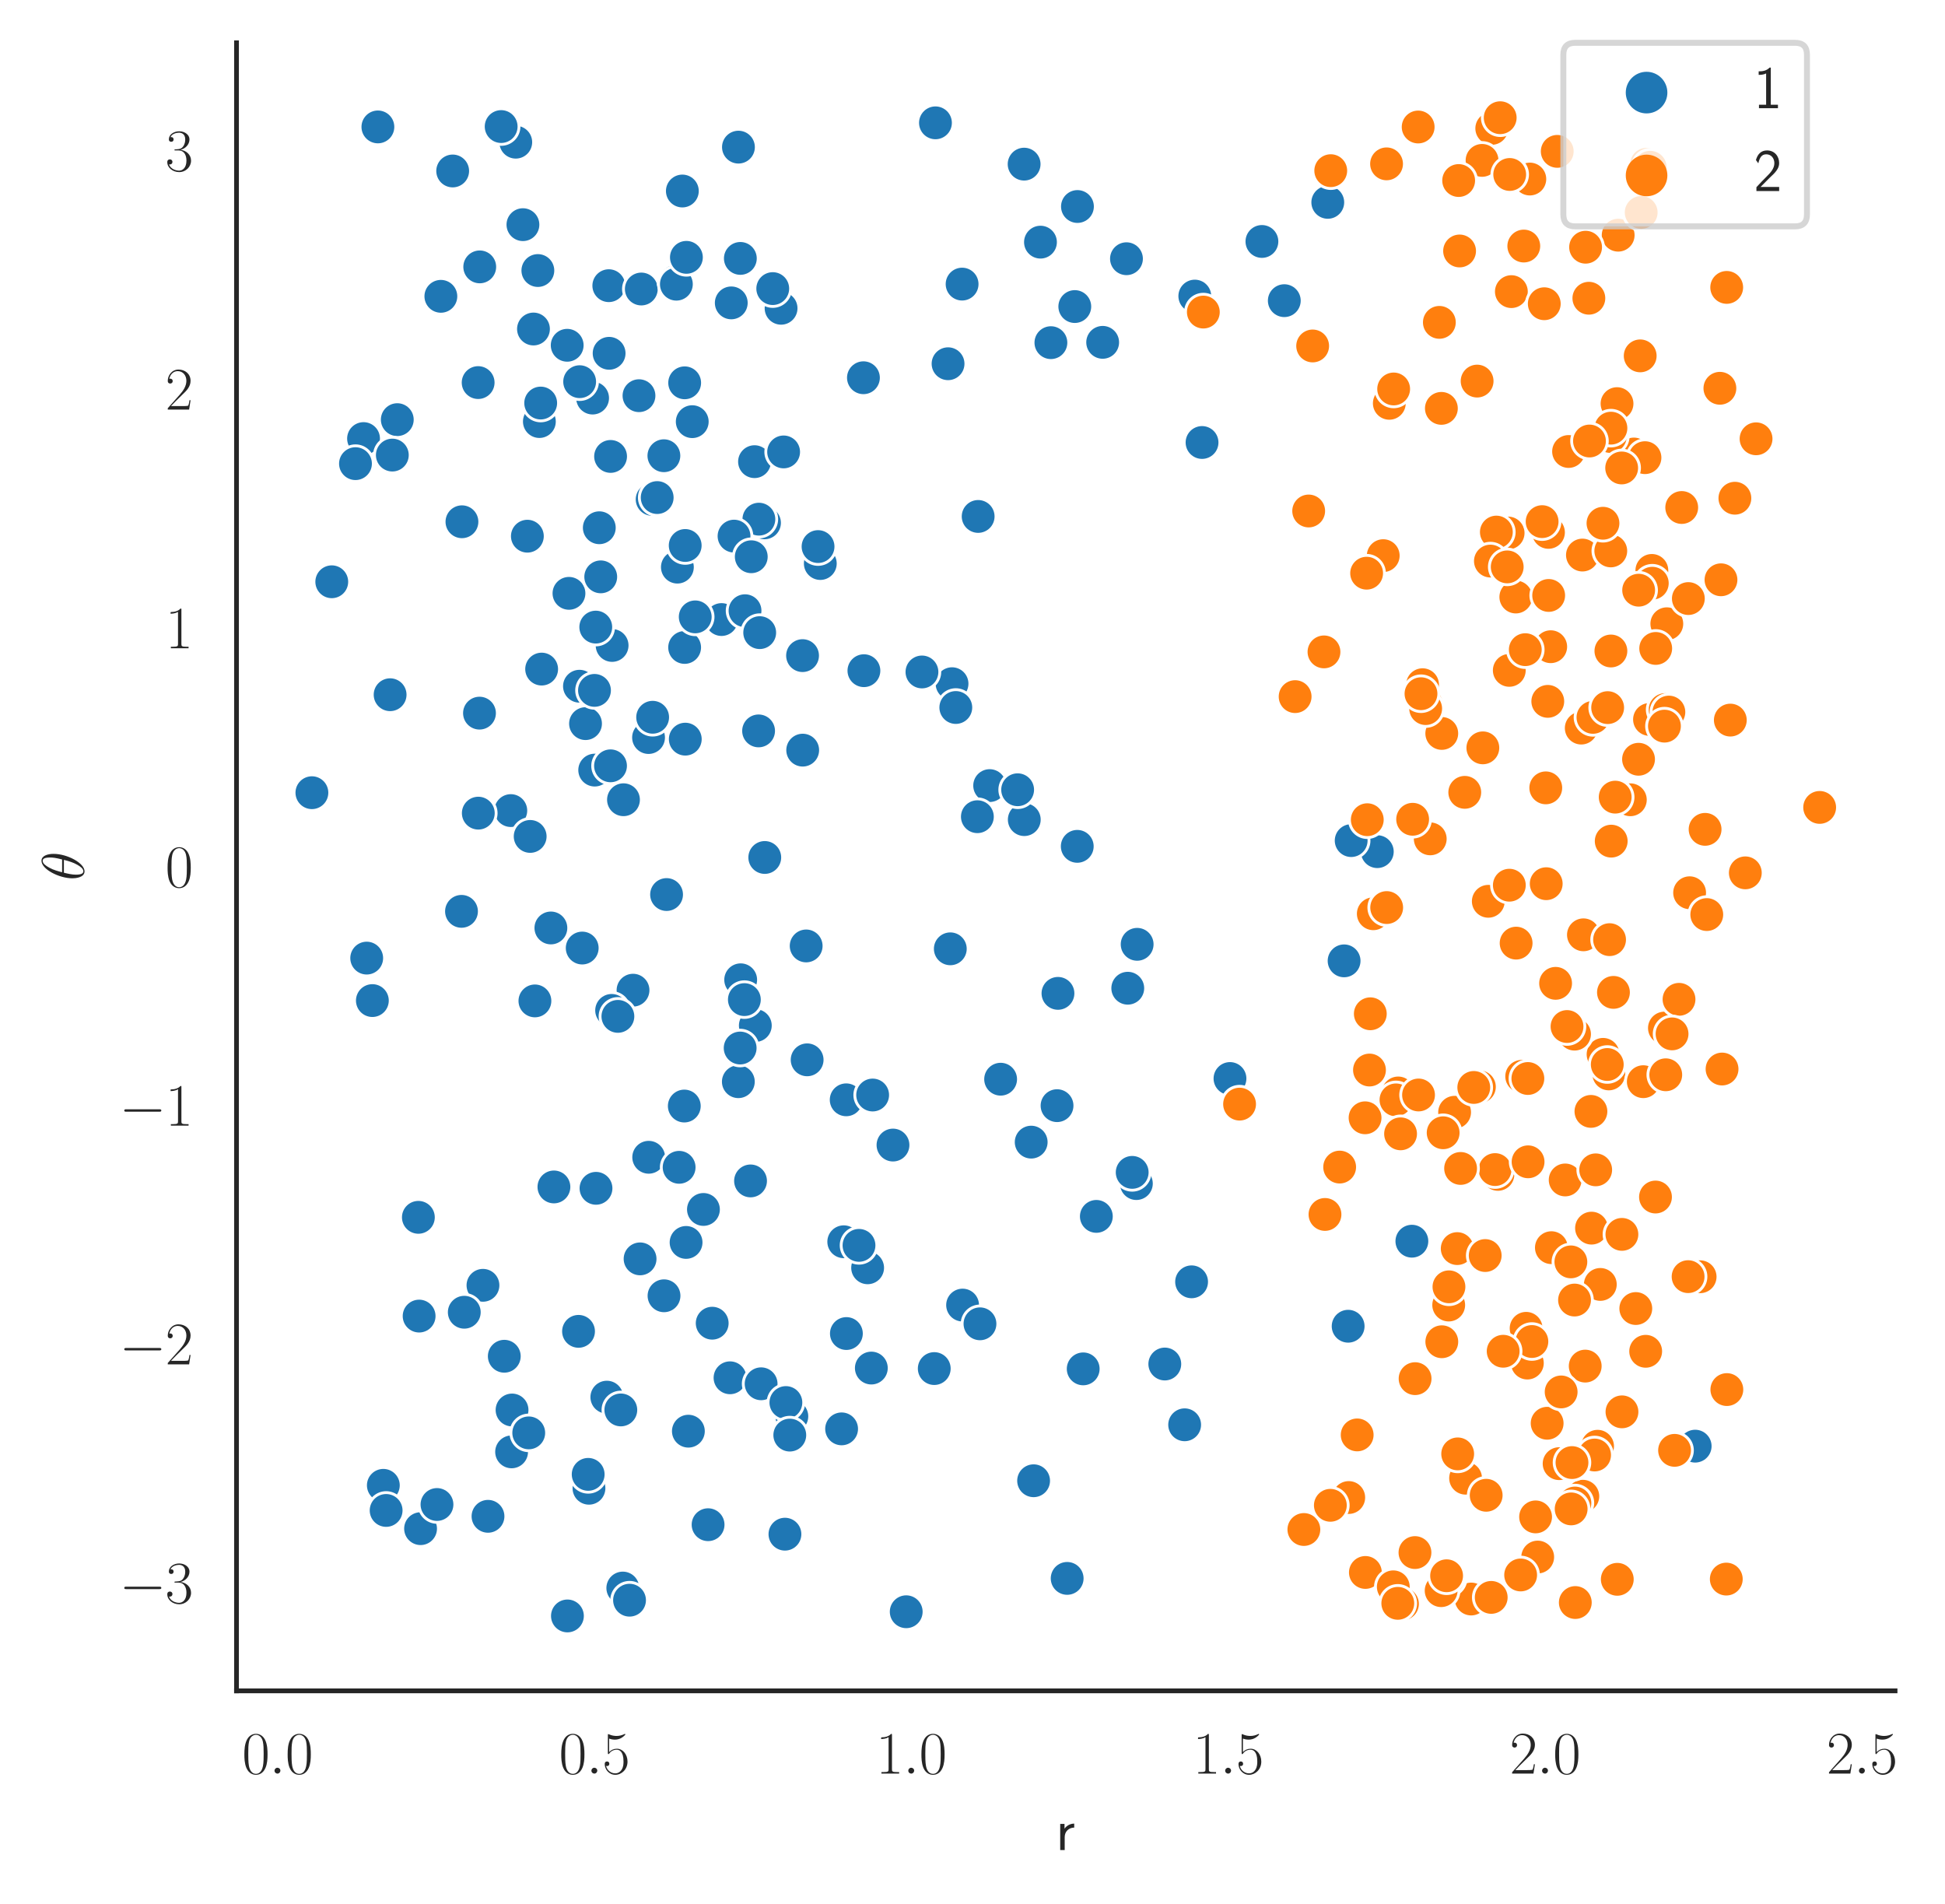 <?xml version="1.0" encoding="utf-8" standalone="no"?>
<!DOCTYPE svg PUBLIC "-//W3C//DTD SVG 1.1//EN"
  "http://www.w3.org/Graphics/SVG/1.1/DTD/svg11.dtd">
<svg xmlns:xlink="http://www.w3.org/1999/xlink" width="327.188pt" height="320.311pt" viewBox="0 0 327.188 320.311" xmlns="http://www.w3.org/2000/svg" version="1.1">
 <defs>
  <style type="text/css">*{stroke-linejoin: round; stroke-linecap: butt}</style>
 </defs>
 <g id="figure_1">
  <g id="patch_1">
   <path d="M 0 320.311 
L 327.188 320.311 
L 327.188 0 
L 0 0 
z
" style="fill: #ffffff"/>
  </g>
  <g id="axes_1">
   <g id="patch_2">
    <path d="M 39.786 284.4 
L 318.786 284.4 
L 318.786 7.2 
L 39.786 7.2 
z
" style="fill: #ffffff"/>
   </g>
   <g id="matplotlib.axis_1">
    <g id="xtick_1">
     <g id="text_1">
      <!-- $\mathdefault{0.0}$ -->
      <g style="fill: #262626" transform="translate(40.722 298.318) scale(0.1 -0.1)">
       <defs>
        <path id="CMR17-30" d="M 2688 2025 
C 2688 2416 2682 3080 2413 3591 
C 2176 4039 1798 4198 1466 4198 
C 1158 4198 768 4058 525 3597 
C 269 3118 243 2524 243 2025 
C 243 1661 250 1106 448 619 
C 723 -39 1216 -128 1466 -128 
C 1760 -128 2208 -7 2470 600 
C 2662 1042 2688 1559 2688 2025 
z
M 1466 -26 
C 1056 -26 813 325 723 812 
C 653 1188 653 1738 653 2096 
C 653 2588 653 2997 736 3387 
C 858 3929 1216 4096 1466 4096 
C 1728 4096 2067 3923 2189 3400 
C 2272 3036 2278 2607 2278 2096 
C 2278 1680 2278 1169 2202 792 
C 2067 95 1690 -26 1466 -26 
z
" transform="scale(0.016)"/>
        <path id="CMMI12-3a" d="M 1178 307 
C 1178 492 1024 619 870 619 
C 685 619 557 466 557 313 
C 557 128 710 0 864 0 
C 1050 0 1178 153 1178 307 
z
" transform="scale(0.016)"/>
       </defs>
       <use xlink:href="#CMR17-30" transform="scale(0.996)"/>
       <use xlink:href="#CMMI12-3a" transform="translate(45.69 0) scale(0.996)"/>
       <use xlink:href="#CMR17-30" transform="translate(72.788 0) scale(0.996)"/>
      </g>
     </g>
    </g>
    <g id="xtick_2">
     <g id="text_2">
      <!-- $\mathdefault{0.5}$ -->
      <g style="fill: #262626" transform="translate(94.029 298.318) scale(0.1 -0.1)">
       <defs>
        <path id="CMR17-35" d="M 730 3692 
C 794 3666 1056 3584 1325 3584 
C 1920 3584 2246 3911 2432 4100 
C 2432 4157 2432 4192 2394 4192 
C 2387 4192 2374 4192 2323 4163 
C 2099 4058 1837 3973 1517 3973 
C 1325 3973 1037 3999 723 4139 
C 653 4171 640 4171 634 4171 
C 602 4171 595 4164 595 4037 
L 595 2203 
C 595 2089 595 2057 659 2057 
C 691 2057 704 2070 736 2114 
C 941 2401 1222 2522 1542 2522 
C 1766 2522 2246 2382 2246 1289 
C 2246 1085 2246 715 2054 421 
C 1894 159 1645 25 1370 25 
C 947 25 518 320 403 814 
C 429 807 480 795 506 795 
C 589 795 749 840 749 1038 
C 749 1210 627 1280 506 1280 
C 358 1280 262 1190 262 1011 
C 262 454 704 -128 1382 -128 
C 2042 -128 2669 440 2669 1264 
C 2669 2030 2170 2624 1549 2624 
C 1222 2624 947 2503 730 2274 
L 730 3692 
z
" transform="scale(0.016)"/>
       </defs>
       <use xlink:href="#CMR17-30" transform="scale(0.996)"/>
       <use xlink:href="#CMMI12-3a" transform="translate(45.69 0) scale(0.996)"/>
       <use xlink:href="#CMR17-35" transform="translate(72.788 0) scale(0.996)"/>
      </g>
     </g>
    </g>
    <g id="xtick_3">
     <g id="text_3">
      <!-- $\mathdefault{1.0}$ -->
      <g style="fill: #262626" transform="translate(147.336 298.318) scale(0.1 -0.1)">
       <defs>
        <path id="CMR17-31" d="M 1702 4058 
C 1702 4192 1696 4192 1606 4192 
C 1357 3916 979 3827 621 3827 
C 602 3827 570 3827 563 3808 
C 557 3795 557 3782 557 3648 
C 755 3648 1088 3686 1344 3839 
L 1344 461 
C 1344 236 1331 160 781 160 
L 589 160 
L 589 0 
C 896 0 1216 0 1523 0 
C 1830 0 2150 0 2458 0 
L 2458 160 
L 2266 160 
C 1715 160 1702 230 1702 458 
L 1702 4058 
z
" transform="scale(0.016)"/>
       </defs>
       <use xlink:href="#CMR17-31" transform="scale(0.996)"/>
       <use xlink:href="#CMMI12-3a" transform="translate(45.69 0) scale(0.996)"/>
       <use xlink:href="#CMR17-30" transform="translate(72.788 0) scale(0.996)"/>
      </g>
     </g>
    </g>
    <g id="xtick_4">
     <g id="text_4">
      <!-- $\mathdefault{1.5}$ -->
      <g style="fill: #262626" transform="translate(200.643 298.318) scale(0.1 -0.1)">
       <use xlink:href="#CMR17-31" transform="scale(0.996)"/>
       <use xlink:href="#CMMI12-3a" transform="translate(45.69 0) scale(0.996)"/>
       <use xlink:href="#CMR17-35" transform="translate(72.788 0) scale(0.996)"/>
      </g>
     </g>
    </g>
    <g id="xtick_5">
     <g id="text_5">
      <!-- $\mathdefault{2.0}$ -->
      <g style="fill: #262626" transform="translate(253.951 298.318) scale(0.1 -0.1)">
       <defs>
        <path id="CMR17-32" d="M 2669 989 
L 2554 989 
C 2490 536 2438 459 2413 420 
C 2381 369 1920 369 1830 369 
L 602 369 
C 832 619 1280 1072 1824 1597 
C 2214 1967 2669 2402 2669 3035 
C 2669 3790 2067 4224 1395 4224 
C 691 4224 262 3604 262 3030 
C 262 2780 448 2748 525 2748 
C 589 2748 781 2787 781 3010 
C 781 3207 614 3264 525 3264 
C 486 3264 448 3258 422 3245 
C 544 3790 915 4058 1306 4058 
C 1862 4058 2227 3617 2227 3035 
C 2227 2479 1901 2000 1536 1584 
L 262 146 
L 262 0 
L 2515 0 
L 2669 989 
z
" transform="scale(0.016)"/>
       </defs>
       <use xlink:href="#CMR17-32" transform="scale(0.996)"/>
       <use xlink:href="#CMMI12-3a" transform="translate(45.69 0) scale(0.996)"/>
       <use xlink:href="#CMR17-30" transform="translate(72.788 0) scale(0.996)"/>
      </g>
     </g>
    </g>
    <g id="xtick_6">
     <g id="text_6">
      <!-- $\mathdefault{2.5}$ -->
      <g style="fill: #262626" transform="translate(307.258 298.318) scale(0.1 -0.1)">
       <use xlink:href="#CMR17-32" transform="scale(0.996)"/>
       <use xlink:href="#CMMI12-3a" transform="translate(45.69 0) scale(0.996)"/>
       <use xlink:href="#CMR17-35" transform="translate(72.788 0) scale(0.996)"/>
      </g>
     </g>
    </g>
    <g id="text_7">
     <!-- r -->
     <g style="fill: #262626" transform="translate(177.584 311.174) scale(0.1 -0.1)">
      <defs>
       <path id="CMSS17-72" d="M 954 1363 
C 954 1965 1395 2368 1958 2368 
L 1958 2789 
C 1549 2789 1165 2585 934 2253 
L 934 2758 
L 480 2758 
L 480 0 
L 954 0 
L 954 1363 
z
" transform="scale(0.016)"/>
      </defs>
      <use xlink:href="#CMSS17-72" transform="scale(0.996)"/>
     </g>
    </g>
   </g>
   <g id="matplotlib.axis_2">
    <g id="ytick_1">
     <g id="text_8">
      <!-- $\mathdefault{−3}$ -->
      <g style="fill: #262626" transform="translate(20.056 269.633) scale(0.1 -0.1)">
       <defs>
        <path id="CMSY10-0" d="M 4218 1472 
C 4326 1472 4442 1472 4442 1600 
C 4442 1728 4326 1728 4218 1728 
L 755 1728 
C 646 1728 531 1728 531 1600 
C 531 1472 646 1472 755 1472 
L 4218 1472 
z
" transform="scale(0.016)"/>
        <path id="CMR17-33" d="M 1414 2157 
C 1984 2157 2234 1662 2234 1090 
C 2234 320 1824 25 1453 25 
C 1114 25 563 194 390 693 
C 422 680 454 680 486 680 
C 640 680 755 782 755 948 
C 755 1133 614 1216 486 1216 
C 378 1216 211 1165 211 926 
C 211 335 787 -128 1466 -128 
C 2176 -128 2720 430 2720 1085 
C 2720 1707 2208 2157 1600 2227 
C 2086 2328 2554 2756 2554 3329 
C 2554 3820 2048 4179 1472 4179 
C 890 4179 378 3829 378 3329 
C 378 3110 544 3072 627 3072 
C 762 3072 877 3155 877 3321 
C 877 3486 762 3569 627 3569 
C 602 3569 570 3569 544 3557 
C 730 3959 1235 4032 1459 4032 
C 1683 4032 2106 3925 2106 3320 
C 2106 3143 2080 2828 1862 2550 
C 1670 2304 1453 2304 1242 2284 
C 1210 2284 1062 2269 1037 2269 
C 992 2263 966 2257 966 2208 
C 966 2163 973 2157 1101 2157 
L 1414 2157 
z
" transform="scale(0.016)"/>
       </defs>
       <use xlink:href="#CMSY10-0" transform="scale(0.996)"/>
       <use xlink:href="#CMR17-33" transform="translate(77.487 0) scale(0.996)"/>
      </g>
     </g>
    </g>
    <g id="ytick_2">
     <g id="text_9">
      <!-- $\mathdefault{−2}$ -->
      <g style="fill: #262626" transform="translate(20.056 229.484) scale(0.1 -0.1)">
       <use xlink:href="#CMSY10-0" transform="scale(0.996)"/>
       <use xlink:href="#CMR17-32" transform="translate(77.487 0) scale(0.996)"/>
      </g>
     </g>
    </g>
    <g id="ytick_3">
     <g id="text_10">
      <!-- $\mathdefault{−1}$ -->
      <g style="fill: #262626" transform="translate(20.056 189.336) scale(0.1 -0.1)">
       <use xlink:href="#CMSY10-0" transform="scale(0.996)"/>
       <use xlink:href="#CMR17-31" transform="translate(77.487 0) scale(0.996)"/>
      </g>
     </g>
    </g>
    <g id="ytick_4">
     <g id="text_11">
      <!-- $\mathdefault{0}$ -->
      <g style="fill: #262626" transform="translate(27.804 149.188) scale(0.1 -0.1)">
       <use xlink:href="#CMR17-30" transform="scale(0.996)"/>
      </g>
     </g>
    </g>
    <g id="ytick_5">
     <g id="text_12">
      <!-- $\mathdefault{1}$ -->
      <g style="fill: #262626" transform="translate(27.804 109.039) scale(0.1 -0.1)">
       <use xlink:href="#CMR17-31" transform="scale(0.996)"/>
      </g>
     </g>
    </g>
    <g id="ytick_6">
     <g id="text_13">
      <!-- $\mathdefault{2}$ -->
      <g style="fill: #262626" transform="translate(27.804 68.891) scale(0.1 -0.1)">
       <use xlink:href="#CMR17-32" transform="scale(0.996)"/>
      </g>
     </g>
    </g>
    <g id="ytick_7">
     <g id="text_14">
      <!-- $\mathdefault{3}$ -->
      <g style="fill: #262626" transform="translate(27.804 28.743) scale(0.1 -0.1)">
       <use xlink:href="#CMR17-33" transform="scale(0.996)"/>
      </g>
     </g>
    </g>
    <g id="text_15">
     <!-- $\theta$ -->
     <g style="fill: #262626" transform="translate(14.118 148.138) rotate(-90) scale(0.1 -0.1)">
      <defs>
       <path id="CMMI12-12" d="M 2835 3200 
C 2835 3850 2630 4480 2106 4480 
C 1210 4480 256 2615 256 1216 
C 256 923 320 -64 992 -64 
C 1862 -64 2835 1756 2835 3200 
z
M 896 2304 
C 992 2679 1126 3214 1382 3665 
C 1594 4047 1818 4352 2099 4352 
C 2310 4352 2451 4174 2451 3564 
C 2451 3334 2432 3017 2246 2304 
L 896 2304 
z
M 2202 2113 
C 2042 1490 1907 1088 1677 687 
C 1491 363 1267 64 998 64 
C 800 64 640 217 640 846 
C 640 1260 742 1693 845 2113 
L 2202 2113 
z
" transform="scale(0.016)"/>
      </defs>
      <use xlink:href="#CMMI12-12" transform="scale(0.996)"/>
     </g>
    </g>
   </g>
   <g id="PathCollection_1">
    <defs>
     <path id="C0_0_76e91e387d" d="M 0 3 
C 0.796 3 1.559 2.684 2.121 2.121 
C 2.684 1.559 3 0.796 3 -0 
C 3 -0.796 2.684 -1.559 2.121 -2.121 
C 1.559 -2.684 0.796 -3 0 -3 
C -0.796 -3 -1.559 -2.684 -2.121 -2.121 
C -2.684 -1.559 -3 -0.796 -3 0 
C -3 0.796 -2.684 1.559 -2.121 2.121 
C -1.559 2.684 -0.796 3 0 3 
z
"/>
    </defs>
    <g clip-path="url(#p4156ea30b3)">
     <use xlink:href="#C0_0_76e91e387d" x="102.969" y="108.564" style="fill: #1f77b4; stroke: #ffffff; stroke-width: 0.48"/>
    </g>
    <g clip-path="url(#p4156ea30b3)">
     <use xlink:href="#C0_0_76e91e387d" x="135.006" y="110.274" style="fill: #1f77b4; stroke: #ffffff; stroke-width: 0.48"/>
    </g>
    <g clip-path="url(#p4156ea30b3)">
     <use xlink:href="#C0_0_76e91e387d" x="102.466" y="59.426" style="fill: #1f77b4; stroke: #ffffff; stroke-width: 0.48"/>
    </g>
    <g clip-path="url(#p4156ea30b3)">
     <use xlink:href="#C0_0_76e91e387d" x="64.486" y="249.831" style="fill: #1f77b4; stroke: #ffffff; stroke-width: 0.48"/>
    </g>
    <g clip-path="url(#p4156ea30b3)">
     <use xlink:href="#C0_0_76e91e387d" x="177.817" y="185.971" style="fill: #1f77b4; stroke: #ffffff; stroke-width: 0.48"/>
    </g>
    <g clip-path="url(#p4156ea30b3)">
     <use xlink:href="#C0_0_76e91e387d" x="102.082" y="234.999" style="fill: #1f77b4; stroke: #ffffff; stroke-width: 0.48"/>
    </g>
    <g clip-path="url(#p4156ea30b3)">
     <use xlink:href="#C0_0_76e91e387d" x="181.216" y="142.355" style="fill: #1f77b4; stroke: #ffffff; stroke-width: 0.48"/>
    </g>
    <g clip-path="url(#p4156ea30b3)">
     <use xlink:href="#C0_0_76e91e387d" x="65.626" y="116.851" style="fill: #1f77b4; stroke: #ffffff; stroke-width: 0.48"/>
    </g>
    <g clip-path="url(#p4156ea30b3)">
     <use xlink:href="#C0_0_76e91e387d" x="113.95" y="95.391" style="fill: #1f77b4; stroke: #ffffff; stroke-width: 0.48"/>
    </g>
    <g clip-path="url(#p4156ea30b3)">
     <use xlink:href="#C0_0_76e91e387d" x="157.363" y="20.661" style="fill: #1f77b4; stroke: #ffffff; stroke-width: 0.48"/>
    </g>
    <g clip-path="url(#p4156ea30b3)">
     <use xlink:href="#C0_0_76e91e387d" x="161.927" y="219.514" style="fill: #1f77b4; stroke: #ffffff; stroke-width: 0.48"/>
    </g>
    <g clip-path="url(#p4156ea30b3)">
     <use xlink:href="#C0_0_76e91e387d" x="216.045" y="50.572" style="fill: #1f77b4; stroke: #ffffff; stroke-width: 0.48"/>
    </g>
    <g clip-path="url(#p4156ea30b3)">
     <use xlink:href="#C0_0_76e91e387d" x="122.805" y="231.743" style="fill: #1f77b4; stroke: #ffffff; stroke-width: 0.48"/>
    </g>
    <g clip-path="url(#p4156ea30b3)">
     <use xlink:href="#C0_0_76e91e387d" x="115.279" y="124.324" style="fill: #1f77b4; stroke: #ffffff; stroke-width: 0.48"/>
    </g>
    <g clip-path="url(#p4156ea30b3)">
     <use xlink:href="#C0_0_76e91e387d" x="128.035" y="232.752" style="fill: #1f77b4; stroke: #ffffff; stroke-width: 0.48"/>
    </g>
    <g clip-path="url(#p4156ea30b3)">
     <use xlink:href="#C0_0_76e91e387d" x="127.061" y="172.496" style="fill: #1f77b4; stroke: #ffffff; stroke-width: 0.48"/>
    </g>
    <g clip-path="url(#p4156ea30b3)">
     <use xlink:href="#C0_0_76e91e387d" x="52.468" y="133.331" style="fill: #1f77b4; stroke: #ffffff; stroke-width: 0.48"/>
    </g>
    <g clip-path="url(#p4156ea30b3)">
     <use xlink:href="#C0_0_76e91e387d" x="168.325" y="181.521" style="fill: #1f77b4; stroke: #ffffff; stroke-width: 0.48"/>
    </g>
    <g clip-path="url(#p4156ea30b3)">
     <use xlink:href="#C0_0_76e91e387d" x="133.205" y="238.226" style="fill: #1f77b4; stroke: #ffffff; stroke-width: 0.48"/>
    </g>
    <g clip-path="url(#p4156ea30b3)">
     <use xlink:href="#C0_0_76e91e387d" x="173.467" y="192.106" style="fill: #1f77b4; stroke: #ffffff; stroke-width: 0.48"/>
    </g>
    <g clip-path="url(#p4156ea30b3)">
     <use xlink:href="#C0_0_76e91e387d" x="92.671" y="156.082" style="fill: #1f77b4; stroke: #ffffff; stroke-width: 0.48"/>
    </g>
    <g clip-path="url(#p4156ea30b3)">
     <use xlink:href="#C0_0_76e91e387d" x="89.741" y="55.339" style="fill: #1f77b4; stroke: #ffffff; stroke-width: 0.48"/>
    </g>
    <g clip-path="url(#p4156ea30b3)">
     <use xlink:href="#C0_0_76e91e387d" x="231.69" y="143.246" style="fill: #1f77b4; stroke: #ffffff; stroke-width: 0.48"/>
    </g>
    <g clip-path="url(#p4156ea30b3)">
     <use xlink:href="#C0_0_76e91e387d" x="90.479" y="45.503" style="fill: #1f77b4; stroke: #ffffff; stroke-width: 0.48"/>
    </g>
    <g clip-path="url(#p4156ea30b3)">
     <use xlink:href="#C0_0_76e91e387d" x="142.347" y="184.989" style="fill: #1f77b4; stroke: #ffffff; stroke-width: 0.48"/>
    </g>
    <g clip-path="url(#p4156ea30b3)">
     <use xlink:href="#C0_0_76e91e387d" x="121.374" y="104.207" style="fill: #1f77b4; stroke: #ffffff; stroke-width: 0.48"/>
    </g>
    <g clip-path="url(#p4156ea30b3)">
     <use xlink:href="#C0_0_76e91e387d" x="146.797" y="184.181" style="fill: #1f77b4; stroke: #ffffff; stroke-width: 0.48"/>
    </g>
    <g clip-path="url(#p4156ea30b3)">
     <use xlink:href="#C0_0_76e91e387d" x="226.785" y="223.071" style="fill: #1f77b4; stroke: #ffffff; stroke-width: 0.48"/>
    </g>
    <g clip-path="url(#p4156ea30b3)">
     <use xlink:href="#C0_0_76e91e387d" x="175.028" y="40.729" style="fill: #1f77b4; stroke: #ffffff; stroke-width: 0.48"/>
    </g>
    <g clip-path="url(#p4156ea30b3)">
     <use xlink:href="#C0_0_76e91e387d" x="114.786" y="32.128" style="fill: #1f77b4; stroke: #ffffff; stroke-width: 0.48"/>
    </g>
    <g clip-path="url(#p4156ea30b3)">
     <use xlink:href="#C0_0_76e91e387d" x="99.688" y="66.955" style="fill: #1f77b4; stroke: #ffffff; stroke-width: 0.48"/>
    </g>
    <g clip-path="url(#p4156ea30b3)">
     <use xlink:href="#C0_0_76e91e387d" x="106.488" y="166.549" style="fill: #1f77b4; stroke: #ffffff; stroke-width: 0.48"/>
    </g>
    <g clip-path="url(#p4156ea30b3)">
     <use xlink:href="#C0_0_76e91e387d" x="102.889" y="169.949" style="fill: #1f77b4; stroke: #ffffff; stroke-width: 0.48"/>
    </g>
    <g clip-path="url(#p4156ea30b3)">
     <use xlink:href="#C0_0_76e91e387d" x="98.497" y="121.713" style="fill: #1f77b4; stroke: #ffffff; stroke-width: 0.48"/>
    </g>
    <g clip-path="url(#p4156ea30b3)">
     <use xlink:href="#C0_0_76e91e387d" x="102.413" y="48.051" style="fill: #1f77b4; stroke: #ffffff; stroke-width: 0.48"/>
    </g>
    <g clip-path="url(#p4156ea30b3)">
     <use xlink:href="#C0_0_76e91e387d" x="111.679" y="76.653" style="fill: #1f77b4; stroke: #ffffff; stroke-width: 0.48"/>
    </g>
    <g clip-path="url(#p4156ea30b3)">
     <use xlink:href="#C0_0_76e91e387d" x="76.15" y="28.757" style="fill: #1f77b4; stroke: #ffffff; stroke-width: 0.48"/>
    </g>
    <g clip-path="url(#p4156ea30b3)">
     <use xlink:href="#C0_0_76e91e387d" x="107.882" y="48.611" style="fill: #1f77b4; stroke: #ffffff; stroke-width: 0.48"/>
    </g>
    <g clip-path="url(#p4156ea30b3)">
     <use xlink:href="#C0_0_76e91e387d" x="159.482" y="61.181" style="fill: #1f77b4; stroke: #ffffff; stroke-width: 0.48"/>
    </g>
    <g clip-path="url(#p4156ea30b3)">
     <use xlink:href="#C0_0_76e91e387d" x="97.509" y="64.199" style="fill: #1f77b4; stroke: #ffffff; stroke-width: 0.48"/>
    </g>
    <g clip-path="url(#p4156ea30b3)">
     <use xlink:href="#C0_0_76e91e387d" x="132.043" y="258.047" style="fill: #1f77b4; stroke: #ffffff; stroke-width: 0.48"/>
    </g>
    <g clip-path="url(#p4156ea30b3)">
     <use xlink:href="#C0_0_76e91e387d" x="70.748" y="257.118" style="fill: #1f77b4; stroke: #ffffff; stroke-width: 0.48"/>
    </g>
    <g clip-path="url(#p4156ea30b3)">
     <use xlink:href="#C0_0_76e91e387d" x="124.597" y="164.8" style="fill: #1f77b4; stroke: #ffffff; stroke-width: 0.48"/>
    </g>
    <g clip-path="url(#p4156ea30b3)">
     <use xlink:href="#C0_0_76e91e387d" x="132.203" y="235.906" style="fill: #1f77b4; stroke: #ffffff; stroke-width: 0.48"/>
    </g>
    <g clip-path="url(#p4156ea30b3)">
     <use xlink:href="#C0_0_76e91e387d" x="132.858" y="241.383" style="fill: #1f77b4; stroke: #ffffff; stroke-width: 0.48"/>
    </g>
    <g clip-path="url(#p4156ea30b3)">
     <use xlink:href="#C0_0_76e91e387d" x="70.379" y="204.754" style="fill: #1f77b4; stroke: #ffffff; stroke-width: 0.48"/>
    </g>
    <g clip-path="url(#p4156ea30b3)">
     <use xlink:href="#C0_0_76e91e387d" x="107.49" y="66.555" style="fill: #1f77b4; stroke: #ffffff; stroke-width: 0.48"/>
    </g>
    <g clip-path="url(#p4156ea30b3)">
     <use xlink:href="#C0_0_76e91e387d" x="100.26" y="199.874" style="fill: #1f77b4; stroke: #ffffff; stroke-width: 0.48"/>
    </g>
    <g clip-path="url(#p4156ea30b3)">
     <use xlink:href="#C0_0_76e91e387d" x="160.151" y="114.997" style="fill: #1f77b4; stroke: #ffffff; stroke-width: 0.48"/>
    </g>
    <g clip-path="url(#p4156ea30b3)">
     <use xlink:href="#C0_0_76e91e387d" x="176.783" y="57.635" style="fill: #1f77b4; stroke: #ffffff; stroke-width: 0.48"/>
    </g>
    <g clip-path="url(#p4156ea30b3)">
     <use xlink:href="#C0_0_76e91e387d" x="116.45" y="70.923" style="fill: #1f77b4; stroke: #ffffff; stroke-width: 0.48"/>
    </g>
    <g clip-path="url(#p4156ea30b3)">
     <use xlink:href="#C0_0_76e91e387d" x="128.65" y="144.227" style="fill: #1f77b4; stroke: #ffffff; stroke-width: 0.48"/>
    </g>
    <g clip-path="url(#p4156ea30b3)">
     <use xlink:href="#C0_0_76e91e387d" x="97.32" y="223.932" style="fill: #1f77b4; stroke: #ffffff; stroke-width: 0.48"/>
    </g>
    <g clip-path="url(#p4156ea30b3)">
     <use xlink:href="#C0_0_76e91e387d" x="86.062" y="244.202" style="fill: #1f77b4; stroke: #ffffff; stroke-width: 0.48"/>
    </g>
    <g clip-path="url(#p4156ea30b3)">
     <use xlink:href="#C0_0_76e91e387d" x="66.832" y="70.584" style="fill: #1f77b4; stroke: #ffffff; stroke-width: 0.48"/>
    </g>
    <g clip-path="url(#p4156ea30b3)">
     <use xlink:href="#C0_0_76e91e387d" x="166.48" y="132.136" style="fill: #1f77b4; stroke: #ffffff; stroke-width: 0.48"/>
    </g>
    <g clip-path="url(#p4156ea30b3)">
     <use xlink:href="#C0_0_76e91e387d" x="137.992" y="94.784" style="fill: #1f77b4; stroke: #ffffff; stroke-width: 0.48"/>
    </g>
    <g clip-path="url(#p4156ea30b3)">
     <use xlink:href="#C0_0_76e91e387d" x="119.114" y="256.454" style="fill: #1f77b4; stroke: #ffffff; stroke-width: 0.48"/>
    </g>
    <g clip-path="url(#p4156ea30b3)">
     <use xlink:href="#C0_0_76e91e387d" x="135.03" y="126.173" style="fill: #1f77b4; stroke: #ffffff; stroke-width: 0.48"/>
    </g>
    <g clip-path="url(#p4156ea30b3)">
     <use xlink:href="#C0_0_76e91e387d" x="118.333" y="203.429" style="fill: #1f77b4; stroke: #ffffff; stroke-width: 0.48"/>
    </g>
    <g clip-path="url(#p4156ea30b3)">
     <use xlink:href="#C0_0_76e91e387d" x="237.506" y="208.768" style="fill: #1f77b4; stroke: #ffffff; stroke-width: 0.48"/>
    </g>
    <g clip-path="url(#p4156ea30b3)">
     <use xlink:href="#C0_0_76e91e387d" x="113.693" y="47.332" style="fill: #1f77b4; stroke: #ffffff; stroke-width: 0.48"/>
    </g>
    <g clip-path="url(#p4156ea30b3)">
     <use xlink:href="#C0_0_76e91e387d" x="128.604" y="87.943" style="fill: #1f77b4; stroke: #ffffff; stroke-width: 0.48"/>
    </g>
    <g clip-path="url(#p4156ea30b3)">
     <use xlink:href="#C0_0_76e91e387d" x="62.64" y="168.297" style="fill: #1f77b4; stroke: #ffffff; stroke-width: 0.48"/>
    </g>
    <g clip-path="url(#p4156ea30b3)">
     <use xlink:href="#C0_0_76e91e387d" x="104.768" y="267.107" style="fill: #1f77b4; stroke: #ffffff; stroke-width: 0.48"/>
    </g>
    <g clip-path="url(#p4156ea30b3)">
     <use xlink:href="#C0_0_76e91e387d" x="103.942" y="170.953" style="fill: #1f77b4; stroke: #ffffff; stroke-width: 0.48"/>
    </g>
    <g clip-path="url(#p4156ea30b3)">
     <use xlink:href="#C0_0_76e91e387d" x="180.802" y="51.562" style="fill: #1f77b4; stroke: #ffffff; stroke-width: 0.48"/>
    </g>
    <g clip-path="url(#p4156ea30b3)">
     <use xlink:href="#C0_0_76e91e387d" x="164.851" y="222.665" style="fill: #1f77b4; stroke: #ffffff; stroke-width: 0.48"/>
    </g>
    <g clip-path="url(#p4156ea30b3)">
     <use xlink:href="#C0_0_76e91e387d" x="93.181" y="199.642" style="fill: #1f77b4; stroke: #ffffff; stroke-width: 0.48"/>
    </g>
    <g clip-path="url(#p4156ea30b3)">
     <use xlink:href="#C0_0_76e91e387d" x="202.208" y="74.427" style="fill: #1f77b4; stroke: #ffffff; stroke-width: 0.48"/>
    </g>
    <g clip-path="url(#p4156ea30b3)">
     <use xlink:href="#C0_0_76e91e387d" x="126.926" y="77.651" style="fill: #1f77b4; stroke: #ffffff; stroke-width: 0.48"/>
    </g>
    <g clip-path="url(#p4156ea30b3)">
     <use xlink:href="#C0_0_76e91e387d" x="111.701" y="217.95" style="fill: #1f77b4; stroke: #ffffff; stroke-width: 0.48"/>
    </g>
    <g clip-path="url(#p4156ea30b3)">
     <use xlink:href="#C0_0_76e91e387d" x="63.569" y="21.347" style="fill: #1f77b4; stroke: #ffffff; stroke-width: 0.48"/>
    </g>
    <g clip-path="url(#p4156ea30b3)">
     <use xlink:href="#C0_0_76e91e387d" x="200.99" y="49.801" style="fill: #1f77b4; stroke: #ffffff; stroke-width: 0.48"/>
    </g>
    <g clip-path="url(#p4156ea30b3)">
     <use xlink:href="#C0_0_76e91e387d" x="97.477" y="115.423" style="fill: #1f77b4; stroke: #ffffff; stroke-width: 0.48"/>
    </g>
    <g clip-path="url(#p4156ea30b3)">
     <use xlink:href="#C0_0_76e91e387d" x="109.125" y="194.653" style="fill: #1f77b4; stroke: #ffffff; stroke-width: 0.48"/>
    </g>
    <g clip-path="url(#p4156ea30b3)">
     <use xlink:href="#C0_0_76e91e387d" x="77.708" y="87.761" style="fill: #1f77b4; stroke: #ffffff; stroke-width: 0.48"/>
    </g>
    <g clip-path="url(#p4156ea30b3)">
     <use xlink:href="#C0_0_76e91e387d" x="115.264" y="91.75" style="fill: #1f77b4; stroke: #ffffff; stroke-width: 0.48"/>
    </g>
    <g clip-path="url(#p4156ea30b3)">
     <use xlink:href="#C0_0_76e91e387d" x="191.161" y="199.077" style="fill: #1f77b4; stroke: #ffffff; stroke-width: 0.48"/>
    </g>
    <g clip-path="url(#p4156ea30b3)">
     <use xlink:href="#C0_0_76e91e387d" x="206.908" y="181.405" style="fill: #1f77b4; stroke: #ffffff; stroke-width: 0.48"/>
    </g>
    <g clip-path="url(#p4156ea30b3)">
     <use xlink:href="#C0_0_76e91e387d" x="172.305" y="137.859" style="fill: #1f77b4; stroke: #ffffff; stroke-width: 0.48"/>
    </g>
    <g clip-path="url(#p4156ea30b3)">
     <use xlink:href="#C0_0_76e91e387d" x="131.393" y="51.851" style="fill: #1f77b4; stroke: #ffffff; stroke-width: 0.48"/>
    </g>
    <g clip-path="url(#p4156ea30b3)">
     <use xlink:href="#C0_0_76e91e387d" x="171.187" y="132.836" style="fill: #1f77b4; stroke: #ffffff; stroke-width: 0.48"/>
    </g>
    <g clip-path="url(#p4156ea30b3)">
     <use xlink:href="#C0_0_76e91e387d" x="90.734" y="70.904" style="fill: #1f77b4; stroke: #ffffff; stroke-width: 0.48"/>
    </g>
    <g clip-path="url(#p4156ea30b3)">
     <use xlink:href="#C0_0_76e91e387d" x="115.174" y="64.389" style="fill: #1f77b4; stroke: #ffffff; stroke-width: 0.48"/>
    </g>
    <g clip-path="url(#p4156ea30b3)">
     <use xlink:href="#C0_0_76e91e387d" x="191.291" y="158.834" style="fill: #1f77b4; stroke: #ffffff; stroke-width: 0.48"/>
    </g>
    <g clip-path="url(#p4156ea30b3)">
     <use xlink:href="#C0_0_76e91e387d" x="124.204" y="181.94" style="fill: #1f77b4; stroke: #ffffff; stroke-width: 0.48"/>
    </g>
    <g clip-path="url(#p4156ea30b3)">
     <use xlink:href="#C0_0_76e91e387d" x="137.613" y="91.934" style="fill: #1f77b4; stroke: #ffffff; stroke-width: 0.48"/>
    </g>
    <g clip-path="url(#p4156ea30b3)">
     <use xlink:href="#C0_0_76e91e387d" x="81.244" y="216.188" style="fill: #1f77b4; stroke: #ffffff; stroke-width: 0.48"/>
    </g>
    <g clip-path="url(#p4156ea30b3)">
     <use xlink:href="#C0_0_76e91e387d" x="145.247" y="63.536" style="fill: #1f77b4; stroke: #ffffff; stroke-width: 0.48"/>
    </g>
    <g clip-path="url(#p4156ea30b3)">
     <use xlink:href="#C0_0_76e91e387d" x="160.786" y="119.001" style="fill: #1f77b4; stroke: #ffffff; stroke-width: 0.48"/>
    </g>
    <g clip-path="url(#p4156ea30b3)">
     <use xlink:href="#C0_0_76e91e387d" x="189.713" y="166.218" style="fill: #1f77b4; stroke: #ffffff; stroke-width: 0.48"/>
    </g>
    <g clip-path="url(#p4156ea30b3)">
     <use xlink:href="#C0_0_76e91e387d" x="125.328" y="102.721" style="fill: #1f77b4; stroke: #ffffff; stroke-width: 0.48"/>
    </g>
    <g clip-path="url(#p4156ea30b3)">
     <use xlink:href="#C0_0_76e91e387d" x="80.659" y="119.949" style="fill: #1f77b4; stroke: #ffffff; stroke-width: 0.48"/>
    </g>
    <g clip-path="url(#p4156ea30b3)">
     <use xlink:href="#C0_0_76e91e387d" x="150.218" y="192.598" style="fill: #1f77b4; stroke: #ffffff; stroke-width: 0.48"/>
    </g>
    <g clip-path="url(#p4156ea30b3)">
     <use xlink:href="#C0_0_76e91e387d" x="223.359" y="34.036" style="fill: #1f77b4; stroke: #ffffff; stroke-width: 0.48"/>
    </g>
    <g clip-path="url(#p4156ea30b3)">
     <use xlink:href="#C0_0_76e91e387d" x="127.659" y="87.323" style="fill: #1f77b4; stroke: #ffffff; stroke-width: 0.48"/>
    </g>
    <g clip-path="url(#p4156ea30b3)">
     <use xlink:href="#C0_0_76e91e387d" x="115.413" y="208.975" style="fill: #1f77b4; stroke: #ffffff; stroke-width: 0.48"/>
    </g>
    <g clip-path="url(#p4156ea30b3)">
     <use xlink:href="#C0_0_76e91e387d" x="61.155" y="73.767" style="fill: #1f77b4; stroke: #ffffff; stroke-width: 0.48"/>
    </g>
    <g clip-path="url(#p4156ea30b3)">
     <use xlink:href="#C0_0_76e91e387d" x="104.435" y="237.15" style="fill: #1f77b4; stroke: #ffffff; stroke-width: 0.48"/>
    </g>
    <g clip-path="url(#p4156ea30b3)">
     <use xlink:href="#C0_0_76e91e387d" x="227.295" y="141.388" style="fill: #1f77b4; stroke: #ffffff; stroke-width: 0.48"/>
    </g>
    <g clip-path="url(#p4156ea30b3)">
     <use xlink:href="#C0_0_76e91e387d" x="179.519" y="265.485" style="fill: #1f77b4; stroke: #ffffff; stroke-width: 0.48"/>
    </g>
    <g clip-path="url(#p4156ea30b3)">
     <use xlink:href="#C0_0_76e91e387d" x="155.091" y="113.023" style="fill: #1f77b4; stroke: #ffffff; stroke-width: 0.48"/>
    </g>
    <g clip-path="url(#p4156ea30b3)">
     <use xlink:href="#C0_0_76e91e387d" x="159.861" y="159.59" style="fill: #1f77b4; stroke: #ffffff; stroke-width: 0.48"/>
    </g>
    <g clip-path="url(#p4156ea30b3)">
     <use xlink:href="#C0_0_76e91e387d" x="74.162" y="49.841" style="fill: #1f77b4; stroke: #ffffff; stroke-width: 0.48"/>
    </g>
    <g clip-path="url(#p4156ea30b3)">
     <use xlink:href="#C0_0_76e91e387d" x="65.998" y="76.543" style="fill: #1f77b4; stroke: #ffffff; stroke-width: 0.48"/>
    </g>
    <g clip-path="url(#p4156ea30b3)">
     <use xlink:href="#C0_0_76e91e387d" x="95.453" y="271.8" style="fill: #1f77b4; stroke: #ffffff; stroke-width: 0.48"/>
    </g>
    <g clip-path="url(#p4156ea30b3)">
     <use xlink:href="#C0_0_76e91e387d" x="95.712" y="99.8" style="fill: #1f77b4; stroke: #ffffff; stroke-width: 0.48"/>
    </g>
    <g clip-path="url(#p4156ea30b3)">
     <use xlink:href="#C0_0_76e91e387d" x="86.137" y="237.16" style="fill: #1f77b4; stroke: #ffffff; stroke-width: 0.48"/>
    </g>
    <g clip-path="url(#p4156ea30b3)">
     <use xlink:href="#C0_0_76e91e387d" x="100.004" y="116.123" style="fill: #1f77b4; stroke: #ffffff; stroke-width: 0.48"/>
    </g>
    <g clip-path="url(#p4156ea30b3)">
     <use xlink:href="#C0_0_76e91e387d" x="142.38" y="224.3" style="fill: #1f77b4; stroke: #ffffff; stroke-width: 0.48"/>
    </g>
    <g clip-path="url(#p4156ea30b3)">
     <use xlink:href="#C0_0_76e91e387d" x="64.955" y="254.056" style="fill: #1f77b4; stroke: #ffffff; stroke-width: 0.48"/>
    </g>
    <g clip-path="url(#p4156ea30b3)">
     <use xlink:href="#C0_0_76e91e387d" x="115.169" y="108.9" style="fill: #1f77b4; stroke: #ffffff; stroke-width: 0.48"/>
    </g>
    <g clip-path="url(#p4156ea30b3)">
     <use xlink:href="#C0_0_76e91e387d" x="109.098" y="124.052" style="fill: #1f77b4; stroke: #ffffff; stroke-width: 0.48"/>
    </g>
    <g clip-path="url(#p4156ea30b3)">
     <use xlink:href="#C0_0_76e91e387d" x="90.954" y="67.792" style="fill: #1f77b4; stroke: #ffffff; stroke-width: 0.48"/>
    </g>
    <g clip-path="url(#p4156ea30b3)">
     <use xlink:href="#C0_0_76e91e387d" x="86.762" y="23.915" style="fill: #1f77b4; stroke: #ffffff; stroke-width: 0.48"/>
    </g>
    <g clip-path="url(#p4156ea30b3)">
     <use xlink:href="#C0_0_76e91e387d" x="172.278" y="27.608" style="fill: #1f77b4; stroke: #ffffff; stroke-width: 0.48"/>
    </g>
    <g clip-path="url(#p4156ea30b3)">
     <use xlink:href="#C0_0_76e91e387d" x="88.945" y="241.009" style="fill: #1f77b4; stroke: #ffffff; stroke-width: 0.48"/>
    </g>
    <g clip-path="url(#p4156ea30b3)">
     <use xlink:href="#C0_0_76e91e387d" x="141.936" y="208.863" style="fill: #1f77b4; stroke: #ffffff; stroke-width: 0.48"/>
    </g>
    <g clip-path="url(#p4156ea30b3)">
     <use xlink:href="#C0_0_76e91e387d" x="124.542" y="43.465" style="fill: #1f77b4; stroke: #ffffff; stroke-width: 0.48"/>
    </g>
    <g clip-path="url(#p4156ea30b3)">
     <use xlink:href="#C0_0_76e91e387d" x="109.788" y="120.643" style="fill: #1f77b4; stroke: #ffffff; stroke-width: 0.48"/>
    </g>
    <g clip-path="url(#p4156ea30b3)">
     <use xlink:href="#C0_0_76e91e387d" x="125.218" y="168.134" style="fill: #1f77b4; stroke: #ffffff; stroke-width: 0.48"/>
    </g>
    <g clip-path="url(#p4156ea30b3)">
     <use xlink:href="#C0_0_76e91e387d" x="109.704" y="83.995" style="fill: #1f77b4; stroke: #ffffff; stroke-width: 0.48"/>
    </g>
    <g clip-path="url(#p4156ea30b3)">
     <use xlink:href="#C0_0_76e91e387d" x="100.814" y="88.767" style="fill: #1f77b4; stroke: #ffffff; stroke-width: 0.48"/>
    </g>
    <g clip-path="url(#p4156ea30b3)">
     <use xlink:href="#C0_0_76e91e387d" x="135.777" y="178.262" style="fill: #1f77b4; stroke: #ffffff; stroke-width: 0.48"/>
    </g>
    <g clip-path="url(#p4156ea30b3)">
     <use xlink:href="#C0_0_76e91e387d" x="173.873" y="249.061" style="fill: #1f77b4; stroke: #ffffff; stroke-width: 0.48"/>
    </g>
    <g clip-path="url(#p4156ea30b3)">
     <use xlink:href="#C0_0_76e91e387d" x="61.687" y="161.153" style="fill: #1f77b4; stroke: #ffffff; stroke-width: 0.48"/>
    </g>
    <g clip-path="url(#p4156ea30b3)">
     <use xlink:href="#C0_0_76e91e387d" x="164.414" y="137.369" style="fill: #1f77b4; stroke: #ffffff; stroke-width: 0.48"/>
    </g>
    <g clip-path="url(#p4156ea30b3)">
     <use xlink:href="#C0_0_76e91e387d" x="119.806" y="222.561" style="fill: #1f77b4; stroke: #ffffff; stroke-width: 0.48"/>
    </g>
    <g clip-path="url(#p4156ea30b3)">
     <use xlink:href="#C0_0_76e91e387d" x="99.076" y="250.322" style="fill: #1f77b4; stroke: #ffffff; stroke-width: 0.48"/>
    </g>
    <g clip-path="url(#p4156ea30b3)">
     <use xlink:href="#C0_0_76e91e387d" x="82.092" y="255.043" style="fill: #1f77b4; stroke: #ffffff; stroke-width: 0.48"/>
    </g>
    <g clip-path="url(#p4156ea30b3)">
     <use xlink:href="#C0_0_76e91e387d" x="123.479" y="90.175" style="fill: #1f77b4; stroke: #ffffff; stroke-width: 0.48"/>
    </g>
    <g clip-path="url(#p4156ea30b3)">
     <use xlink:href="#C0_0_76e91e387d" x="70.505" y="221.365" style="fill: #1f77b4; stroke: #ffffff; stroke-width: 0.48"/>
    </g>
    <g clip-path="url(#p4156ea30b3)">
     <use xlink:href="#C0_0_76e91e387d" x="80.702" y="44.889" style="fill: #1f77b4; stroke: #ffffff; stroke-width: 0.48"/>
    </g>
    <g clip-path="url(#p4156ea30b3)">
     <use xlink:href="#C0_0_76e91e387d" x="89.983" y="168.352" style="fill: #1f77b4; stroke: #ffffff; stroke-width: 0.48"/>
    </g>
    <g clip-path="url(#p4156ea30b3)">
     <use xlink:href="#C0_0_76e91e387d" x="190.457" y="197.192" style="fill: #1f77b4; stroke: #ffffff; stroke-width: 0.48"/>
    </g>
    <g clip-path="url(#p4156ea30b3)">
     <use xlink:href="#C0_0_76e91e387d" x="112.131" y="150.461" style="fill: #1f77b4; stroke: #ffffff; stroke-width: 0.48"/>
    </g>
    <g clip-path="url(#p4156ea30b3)">
     <use xlink:href="#C0_0_76e91e387d" x="85.927" y="136.34" style="fill: #1f77b4; stroke: #ffffff; stroke-width: 0.48"/>
    </g>
    <g clip-path="url(#p4156ea30b3)">
     <use xlink:href="#C0_0_76e91e387d" x="212.28" y="40.614" style="fill: #1f77b4; stroke: #ffffff; stroke-width: 0.48"/>
    </g>
    <g clip-path="url(#p4156ea30b3)">
     <use xlink:href="#C0_0_76e91e387d" x="146.577" y="230.107" style="fill: #1f77b4; stroke: #ffffff; stroke-width: 0.48"/>
    </g>
    <g clip-path="url(#p4156ea30b3)">
     <use xlink:href="#C0_0_76e91e387d" x="157.16" y="230.192" style="fill: #1f77b4; stroke: #ffffff; stroke-width: 0.48"/>
    </g>
    <g clip-path="url(#p4156ea30b3)">
     <use xlink:href="#C0_0_76e91e387d" x="107.675" y="211.741" style="fill: #1f77b4; stroke: #ffffff; stroke-width: 0.48"/>
    </g>
    <g clip-path="url(#p4156ea30b3)">
     <use xlink:href="#C0_0_76e91e387d" x="127.609" y="122.937" style="fill: #1f77b4; stroke: #ffffff; stroke-width: 0.48"/>
    </g>
    <g clip-path="url(#p4156ea30b3)">
     <use xlink:href="#C0_0_76e91e387d" x="113.78" y="47.8" style="fill: #1f77b4; stroke: #ffffff; stroke-width: 0.48"/>
    </g>
    <g clip-path="url(#p4156ea30b3)">
     <use xlink:href="#C0_0_76e91e387d" x="145.328" y="112.809" style="fill: #1f77b4; stroke: #ffffff; stroke-width: 0.48"/>
    </g>
    <g clip-path="url(#p4156ea30b3)">
     <use xlink:href="#C0_0_76e91e387d" x="195.943" y="229.427" style="fill: #1f77b4; stroke: #ffffff; stroke-width: 0.48"/>
    </g>
    <g clip-path="url(#p4156ea30b3)">
     <use xlink:href="#C0_0_76e91e387d" x="77.633" y="153.288" style="fill: #1f77b4; stroke: #ffffff; stroke-width: 0.48"/>
    </g>
    <g clip-path="url(#p4156ea30b3)">
     <use xlink:href="#C0_0_76e91e387d" x="91.115" y="112.54" style="fill: #1f77b4; stroke: #ffffff; stroke-width: 0.48"/>
    </g>
    <g clip-path="url(#p4156ea30b3)">
     <use xlink:href="#C0_0_76e91e387d" x="152.444" y="271.095" style="fill: #1f77b4; stroke: #ffffff; stroke-width: 0.48"/>
    </g>
    <g clip-path="url(#p4156ea30b3)">
     <use xlink:href="#C0_0_76e91e387d" x="78.101" y="220.718" style="fill: #1f77b4; stroke: #ffffff; stroke-width: 0.48"/>
    </g>
    <g clip-path="url(#p4156ea30b3)">
     <use xlink:href="#C0_0_76e91e387d" x="141.575" y="240.335" style="fill: #1f77b4; stroke: #ffffff; stroke-width: 0.48"/>
    </g>
    <g clip-path="url(#p4156ea30b3)">
     <use xlink:href="#C0_0_76e91e387d" x="145.953" y="213.243" style="fill: #1f77b4; stroke: #ffffff; stroke-width: 0.48"/>
    </g>
    <g clip-path="url(#p4156ea30b3)">
     <use xlink:href="#C0_0_76e91e387d" x="129.992" y="48.542" style="fill: #1f77b4; stroke: #ffffff; stroke-width: 0.48"/>
    </g>
    <g clip-path="url(#p4156ea30b3)">
     <use xlink:href="#C0_0_76e91e387d" x="131.821" y="76.013" style="fill: #1f77b4; stroke: #ffffff; stroke-width: 0.48"/>
    </g>
    <g clip-path="url(#p4156ea30b3)">
     <use xlink:href="#C0_0_76e91e387d" x="127.797" y="106.408" style="fill: #1f77b4; stroke: #ffffff; stroke-width: 0.48"/>
    </g>
    <g clip-path="url(#p4156ea30b3)">
     <use xlink:href="#C0_0_76e91e387d" x="105.9" y="269.151" style="fill: #1f77b4; stroke: #ffffff; stroke-width: 0.48"/>
    </g>
    <g clip-path="url(#p4156ea30b3)">
     <use xlink:href="#C0_0_76e91e387d" x="95.413" y="58.076" style="fill: #1f77b4; stroke: #ffffff; stroke-width: 0.48"/>
    </g>
    <g clip-path="url(#p4156ea30b3)">
     <use xlink:href="#C0_0_76e91e387d" x="116.952" y="103.758" style="fill: #1f77b4; stroke: #ffffff; stroke-width: 0.48"/>
    </g>
    <g clip-path="url(#p4156ea30b3)">
     <use xlink:href="#C0_0_76e91e387d" x="189.495" y="43.517" style="fill: #1f77b4; stroke: #ffffff; stroke-width: 0.48"/>
    </g>
    <g clip-path="url(#p4156ea30b3)">
     <use xlink:href="#C0_0_76e91e387d" x="182.216" y="230.243" style="fill: #1f77b4; stroke: #ffffff; stroke-width: 0.48"/>
    </g>
    <g clip-path="url(#p4156ea30b3)">
     <use xlink:href="#C0_0_76e91e387d" x="80.434" y="64.35" style="fill: #1f77b4; stroke: #ffffff; stroke-width: 0.48"/>
    </g>
    <g clip-path="url(#p4156ea30b3)">
     <use xlink:href="#C0_0_76e91e387d" x="200.45" y="215.601" style="fill: #1f77b4; stroke: #ffffff; stroke-width: 0.48"/>
    </g>
    <g clip-path="url(#p4156ea30b3)">
     <use xlink:href="#C0_0_76e91e387d" x="115.467" y="43.285" style="fill: #1f77b4; stroke: #ffffff; stroke-width: 0.48"/>
    </g>
    <g clip-path="url(#p4156ea30b3)">
     <use xlink:href="#C0_0_76e91e387d" x="285.162" y="243.242" style="fill: #1f77b4; stroke: #ffffff; stroke-width: 0.48"/>
    </g>
    <g clip-path="url(#p4156ea30b3)">
     <use xlink:href="#C0_0_76e91e387d" x="101.055" y="97.026" style="fill: #1f77b4; stroke: #ffffff; stroke-width: 0.48"/>
    </g>
    <g clip-path="url(#p4156ea30b3)">
     <use xlink:href="#C0_0_76e91e387d" x="87.967" y="37.788" style="fill: #1f77b4; stroke: #ffffff; stroke-width: 0.48"/>
    </g>
    <g clip-path="url(#p4156ea30b3)">
     <use xlink:href="#C0_0_76e91e387d" x="164.545" y="86.865" style="fill: #1f77b4; stroke: #ffffff; stroke-width: 0.48"/>
    </g>
    <g clip-path="url(#p4156ea30b3)">
     <use xlink:href="#C0_0_76e91e387d" x="102.712" y="76.771" style="fill: #1f77b4; stroke: #ffffff; stroke-width: 0.48"/>
    </g>
    <g clip-path="url(#p4156ea30b3)">
     <use xlink:href="#C0_0_76e91e387d" x="115.799" y="240.723" style="fill: #1f77b4; stroke: #ffffff; stroke-width: 0.48"/>
    </g>
    <g clip-path="url(#p4156ea30b3)">
     <use xlink:href="#C0_0_76e91e387d" x="124.51" y="176.277" style="fill: #1f77b4; stroke: #ffffff; stroke-width: 0.48"/>
    </g>
    <g clip-path="url(#p4156ea30b3)">
     <use xlink:href="#C0_0_76e91e387d" x="114.243" y="196.342" style="fill: #1f77b4; stroke: #ffffff; stroke-width: 0.48"/>
    </g>
    <g clip-path="url(#p4156ea30b3)">
     <use xlink:href="#C0_0_76e91e387d" x="88.714" y="90.187" style="fill: #1f77b4; stroke: #ffffff; stroke-width: 0.48"/>
    </g>
    <g clip-path="url(#p4156ea30b3)">
     <use xlink:href="#C0_0_76e91e387d" x="55.81" y="97.854" style="fill: #1f77b4; stroke: #ffffff; stroke-width: 0.48"/>
    </g>
    <g clip-path="url(#p4156ea30b3)">
     <use xlink:href="#C0_0_76e91e387d" x="144.501" y="209.469" style="fill: #1f77b4; stroke: #ffffff; stroke-width: 0.48"/>
    </g>
    <g clip-path="url(#p4156ea30b3)">
     <use xlink:href="#C0_0_76e91e387d" x="185.491" y="57.582" style="fill: #1f77b4; stroke: #ffffff; stroke-width: 0.48"/>
    </g>
    <g clip-path="url(#p4156ea30b3)">
     <use xlink:href="#C0_0_76e91e387d" x="80.46" y="136.771" style="fill: #1f77b4; stroke: #ffffff; stroke-width: 0.48"/>
    </g>
    <g clip-path="url(#p4156ea30b3)">
     <use xlink:href="#C0_0_76e91e387d" x="184.427" y="204.596" style="fill: #1f77b4; stroke: #ffffff; stroke-width: 0.48"/>
    </g>
    <g clip-path="url(#p4156ea30b3)">
     <use xlink:href="#C0_0_76e91e387d" x="110.552" y="83.69" style="fill: #1f77b4; stroke: #ffffff; stroke-width: 0.48"/>
    </g>
    <g clip-path="url(#p4156ea30b3)">
     <use xlink:href="#C0_0_76e91e387d" x="126.379" y="93.644" style="fill: #1f77b4; stroke: #ffffff; stroke-width: 0.48"/>
    </g>
    <g clip-path="url(#p4156ea30b3)">
     <use xlink:href="#C0_0_76e91e387d" x="124.221" y="24.748" style="fill: #1f77b4; stroke: #ffffff; stroke-width: 0.48"/>
    </g>
    <g clip-path="url(#p4156ea30b3)">
     <use xlink:href="#C0_0_76e91e387d" x="89.186" y="140.686" style="fill: #1f77b4; stroke: #ffffff; stroke-width: 0.48"/>
    </g>
    <g clip-path="url(#p4156ea30b3)">
     <use xlink:href="#C0_0_76e91e387d" x="98.943" y="247.988" style="fill: #1f77b4; stroke: #ffffff; stroke-width: 0.48"/>
    </g>
    <g clip-path="url(#p4156ea30b3)">
     <use xlink:href="#C0_0_76e91e387d" x="84.305" y="21.286" style="fill: #1f77b4; stroke: #ffffff; stroke-width: 0.48"/>
    </g>
    <g clip-path="url(#p4156ea30b3)">
     <use xlink:href="#C0_0_76e91e387d" x="199.282" y="239.648" style="fill: #1f77b4; stroke: #ffffff; stroke-width: 0.48"/>
    </g>
    <g clip-path="url(#p4156ea30b3)">
     <use xlink:href="#C0_0_76e91e387d" x="84.831" y="228.12" style="fill: #1f77b4; stroke: #ffffff; stroke-width: 0.48"/>
    </g>
    <g clip-path="url(#p4156ea30b3)">
     <use xlink:href="#C0_0_76e91e387d" x="161.845" y="47.786" style="fill: #1f77b4; stroke: #ffffff; stroke-width: 0.48"/>
    </g>
    <g clip-path="url(#p4156ea30b3)">
     <use xlink:href="#C0_0_76e91e387d" x="100.042" y="129.529" style="fill: #1f77b4; stroke: #ffffff; stroke-width: 0.48"/>
    </g>
    <g clip-path="url(#p4156ea30b3)">
     <use xlink:href="#C0_0_76e91e387d" x="177.971" y="167.083" style="fill: #1f77b4; stroke: #ffffff; stroke-width: 0.48"/>
    </g>
    <g clip-path="url(#p4156ea30b3)">
     <use xlink:href="#C0_0_76e91e387d" x="126.256" y="198.63" style="fill: #1f77b4; stroke: #ffffff; stroke-width: 0.48"/>
    </g>
    <g clip-path="url(#p4156ea30b3)">
     <use xlink:href="#C0_0_76e91e387d" x="135.614" y="159.106" style="fill: #1f77b4; stroke: #ffffff; stroke-width: 0.48"/>
    </g>
    <g clip-path="url(#p4156ea30b3)">
     <use xlink:href="#C0_0_76e91e387d" x="73.509" y="253.055" style="fill: #1f77b4; stroke: #ffffff; stroke-width: 0.48"/>
    </g>
    <g clip-path="url(#p4156ea30b3)">
     <use xlink:href="#C0_0_76e91e387d" x="123.014" y="50.945" style="fill: #1f77b4; stroke: #ffffff; stroke-width: 0.48"/>
    </g>
    <g clip-path="url(#p4156ea30b3)">
     <use xlink:href="#C0_0_76e91e387d" x="102.701" y="128.811" style="fill: #1f77b4; stroke: #ffffff; stroke-width: 0.48"/>
    </g>
    <g clip-path="url(#p4156ea30b3)">
     <use xlink:href="#C0_0_76e91e387d" x="226.104" y="161.615" style="fill: #1f77b4; stroke: #ffffff; stroke-width: 0.48"/>
    </g>
    <g clip-path="url(#p4156ea30b3)">
     <use xlink:href="#C0_0_76e91e387d" x="97.939" y="159.461" style="fill: #1f77b4; stroke: #ffffff; stroke-width: 0.48"/>
    </g>
    <g clip-path="url(#p4156ea30b3)">
     <use xlink:href="#C0_0_76e91e387d" x="115.113" y="186.034" style="fill: #1f77b4; stroke: #ffffff; stroke-width: 0.48"/>
    </g>
    <g clip-path="url(#p4156ea30b3)">
     <use xlink:href="#C0_0_76e91e387d" x="104.882" y="134.515" style="fill: #1f77b4; stroke: #ffffff; stroke-width: 0.48"/>
    </g>
    <g clip-path="url(#p4156ea30b3)">
     <use xlink:href="#C0_0_76e91e387d" x="59.799" y="77.985" style="fill: #1f77b4; stroke: #ffffff; stroke-width: 0.48"/>
    </g>
    <g clip-path="url(#p4156ea30b3)">
     <use xlink:href="#C0_0_76e91e387d" x="181.249" y="34.735" style="fill: #1f77b4; stroke: #ffffff; stroke-width: 0.48"/>
    </g>
    <g clip-path="url(#p4156ea30b3)">
     <use xlink:href="#C0_0_76e91e387d" x="100.22" y="105.479" style="fill: #1f77b4; stroke: #ffffff; stroke-width: 0.48"/>
    </g>
    <g clip-path="url(#p4156ea30b3)">
     <use xlink:href="#C0_0_76e91e387d" x="272.06" y="265.64" style="fill: #ff7f0e; stroke: #ffffff; stroke-width: 0.48"/>
    </g>
    <g clip-path="url(#p4156ea30b3)">
     <use xlink:href="#C0_0_76e91e387d" x="254.243" y="49.05" style="fill: #ff7f0e; stroke: #ffffff; stroke-width: 0.48"/>
    </g>
    <g clip-path="url(#p4156ea30b3)">
     <use xlink:href="#C0_0_76e91e387d" x="260.105" y="148.638" style="fill: #ff7f0e; stroke: #ffffff; stroke-width: 0.48"/>
    </g>
    <g clip-path="url(#p4156ea30b3)">
     <use xlink:href="#C0_0_76e91e387d" x="250.944" y="21.597" style="fill: #ff7f0e; stroke: #ffffff; stroke-width: 0.48"/>
    </g>
    <g clip-path="url(#p4156ea30b3)">
     <use xlink:href="#C0_0_76e91e387d" x="238.563" y="21.362" style="fill: #ff7f0e; stroke: #ffffff; stroke-width: 0.48"/>
    </g>
    <g clip-path="url(#p4156ea30b3)">
     <use xlink:href="#C0_0_76e91e387d" x="260.368" y="117.968" style="fill: #ff7f0e; stroke: #ffffff; stroke-width: 0.48"/>
    </g>
    <g clip-path="url(#p4156ea30b3)">
     <use xlink:href="#C0_0_76e91e387d" x="258.318" y="255.141" style="fill: #ff7f0e; stroke: #ffffff; stroke-width: 0.48"/>
    </g>
    <g clip-path="url(#p4156ea30b3)">
     <use xlink:href="#C0_0_76e91e387d" x="270.631" y="180.632" style="fill: #ff7f0e; stroke: #ffffff; stroke-width: 0.48"/>
    </g>
    <g clip-path="url(#p4156ea30b3)">
     <use xlink:href="#C0_0_76e91e387d" x="274.848" y="76.366" style="fill: #ff7f0e; stroke: #ffffff; stroke-width: 0.48"/>
    </g>
    <g clip-path="url(#p4156ea30b3)">
     <use xlink:href="#C0_0_76e91e387d" x="266.365" y="157.236" style="fill: #ff7f0e; stroke: #ffffff; stroke-width: 0.48"/>
    </g>
    <g clip-path="url(#p4156ea30b3)">
     <use xlink:href="#C0_0_76e91e387d" x="245.133" y="210.013" style="fill: #ff7f0e; stroke: #ffffff; stroke-width: 0.48"/>
    </g>
    <g clip-path="url(#p4156ea30b3)">
     <use xlink:href="#C0_0_76e91e387d" x="231.017" y="153.692" style="fill: #ff7f0e; stroke: #ffffff; stroke-width: 0.48"/>
    </g>
    <g clip-path="url(#p4156ea30b3)">
     <use xlink:href="#C0_0_76e91e387d" x="280.392" y="104.915" style="fill: #ff7f0e; stroke: #ffffff; stroke-width: 0.48"/>
    </g>
    <g clip-path="url(#p4156ea30b3)">
     <use xlink:href="#C0_0_76e91e387d" x="268.743" y="243.259" style="fill: #ff7f0e; stroke: #ffffff; stroke-width: 0.48"/>
    </g>
    <g clip-path="url(#p4156ea30b3)">
     <use xlink:href="#C0_0_76e91e387d" x="223.858" y="28.706" style="fill: #ff7f0e; stroke: #ffffff; stroke-width: 0.48"/>
    </g>
    <g clip-path="url(#p4156ea30b3)">
     <use xlink:href="#C0_0_76e91e387d" x="245.531" y="42.213" style="fill: #ff7f0e; stroke: #ffffff; stroke-width: 0.48"/>
    </g>
    <g clip-path="url(#p4156ea30b3)">
     <use xlink:href="#C0_0_76e91e387d" x="269.669" y="177.342" style="fill: #ff7f0e; stroke: #ffffff; stroke-width: 0.48"/>
    </g>
    <g clip-path="url(#p4156ea30b3)">
     <use xlink:href="#C0_0_76e91e387d" x="243.701" y="219.507" style="fill: #ff7f0e; stroke: #ffffff; stroke-width: 0.48"/>
    </g>
    <g clip-path="url(#p4156ea30b3)">
     <use xlink:href="#C0_0_76e91e387d" x="284.228" y="150.16" style="fill: #ff7f0e; stroke: #ffffff; stroke-width: 0.48"/>
    </g>
    <g clip-path="url(#p4156ea30b3)">
     <use xlink:href="#C0_0_76e91e387d" x="254.41" y="227.205" style="fill: #ff7f0e; stroke: #ffffff; stroke-width: 0.48"/>
    </g>
    <g clip-path="url(#p4156ea30b3)">
     <use xlink:href="#C0_0_76e91e387d" x="208.521" y="185.714" style="fill: #ff7f0e; stroke: #ffffff; stroke-width: 0.48"/>
    </g>
    <g clip-path="url(#p4156ea30b3)">
     <use xlink:href="#C0_0_76e91e387d" x="243.743" y="216.441" style="fill: #ff7f0e; stroke: #ffffff; stroke-width: 0.48"/>
    </g>
    <g clip-path="url(#p4156ea30b3)">
     <use xlink:href="#C0_0_76e91e387d" x="235.2" y="183.834" style="fill: #ff7f0e; stroke: #ffffff; stroke-width: 0.48"/>
    </g>
    <g clip-path="url(#p4156ea30b3)">
     <use xlink:href="#C0_0_76e91e387d" x="260.03" y="132.517" style="fill: #ff7f0e; stroke: #ffffff; stroke-width: 0.48"/>
    </g>
    <g clip-path="url(#p4156ea30b3)">
     <use xlink:href="#C0_0_76e91e387d" x="233.711" y="67.837" style="fill: #ff7f0e; stroke: #ffffff; stroke-width: 0.48"/>
    </g>
    <g clip-path="url(#p4156ea30b3)">
     <use xlink:href="#C0_0_76e91e387d" x="253.696" y="89.652" style="fill: #ff7f0e; stroke: #ffffff; stroke-width: 0.48"/>
    </g>
    <g clip-path="url(#p4156ea30b3)">
     <use xlink:href="#C0_0_76e91e387d" x="266.263" y="251.665" style="fill: #ff7f0e; stroke: #ffffff; stroke-width: 0.48"/>
    </g>
    <g clip-path="url(#p4156ea30b3)">
     <use xlink:href="#C0_0_76e91e387d" x="275.914" y="59.857" style="fill: #ff7f0e; stroke: #ffffff; stroke-width: 0.48"/>
    </g>
    <g clip-path="url(#p4156ea30b3)">
     <use xlink:href="#C0_0_76e91e387d" x="260.86" y="108.776" style="fill: #ff7f0e; stroke: #ffffff; stroke-width: 0.48"/>
    </g>
    <g clip-path="url(#p4156ea30b3)">
     <use xlink:href="#C0_0_76e91e387d" x="254.991" y="100.418" style="fill: #ff7f0e; stroke: #ffffff; stroke-width: 0.48"/>
    </g>
    <g clip-path="url(#p4156ea30b3)">
     <use xlink:href="#C0_0_76e91e387d" x="276.984" y="27.638" style="fill: #ff7f0e; stroke: #ffffff; stroke-width: 0.48"/>
    </g>
    <g clip-path="url(#p4156ea30b3)">
     <use xlink:href="#C0_0_76e91e387d" x="272.016" y="67.89" style="fill: #ff7f0e; stroke: #ffffff; stroke-width: 0.48"/>
    </g>
    <g clip-path="url(#p4156ea30b3)">
     <use xlink:href="#C0_0_76e91e387d" x="257.348" y="30.114" style="fill: #ff7f0e; stroke: #ffffff; stroke-width: 0.48"/>
    </g>
    <g clip-path="url(#p4156ea30b3)">
     <use xlink:href="#C0_0_76e91e387d" x="293.598" y="146.812" style="fill: #ff7f0e; stroke: #ffffff; stroke-width: 0.48"/>
    </g>
    <g clip-path="url(#p4156ea30b3)">
     <use xlink:href="#C0_0_76e91e387d" x="219.337" y="257.261" style="fill: #ff7f0e; stroke: #ffffff; stroke-width: 0.48"/>
    </g>
    <g clip-path="url(#p4156ea30b3)">
     <use xlink:href="#C0_0_76e91e387d" x="265.999" y="122.465" style="fill: #ff7f0e; stroke: #ffffff; stroke-width: 0.48"/>
    </g>
    <g clip-path="url(#p4156ea30b3)">
     <use xlink:href="#C0_0_76e91e387d" x="247.479" y="268.954" style="fill: #ff7f0e; stroke: #ffffff; stroke-width: 0.48"/>
    </g>
    <g clip-path="url(#p4156ea30b3)">
     <use xlink:href="#C0_0_76e91e387d" x="285.995" y="214.75" style="fill: #ff7f0e; stroke: #ffffff; stroke-width: 0.48"/>
    </g>
    <g clip-path="url(#p4156ea30b3)">
     <use xlink:href="#C0_0_76e91e387d" x="243.612" y="265.472" style="fill: #ff7f0e; stroke: #ffffff; stroke-width: 0.48"/>
    </g>
    <g clip-path="url(#p4156ea30b3)">
     <use xlink:href="#C0_0_76e91e387d" x="287.114" y="153.829" style="fill: #ff7f0e; stroke: #ffffff; stroke-width: 0.48"/>
    </g>
    <g clip-path="url(#p4156ea30b3)">
     <use xlink:href="#C0_0_76e91e387d" x="263.294" y="198.467" style="fill: #ff7f0e; stroke: #ffffff; stroke-width: 0.48"/>
    </g>
    <g clip-path="url(#p4156ea30b3)">
     <use xlink:href="#C0_0_76e91e387d" x="267.726" y="206.572" style="fill: #ff7f0e; stroke: #ffffff; stroke-width: 0.48"/>
    </g>
    <g clip-path="url(#p4156ea30b3)">
     <use xlink:href="#C0_0_76e91e387d" x="268.242" y="244.731" style="fill: #ff7f0e; stroke: #ffffff; stroke-width: 0.48"/>
    </g>
    <g clip-path="url(#p4156ea30b3)">
     <use xlink:href="#C0_0_76e91e387d" x="249.445" y="125.788" style="fill: #ff7f0e; stroke: #ffffff; stroke-width: 0.48"/>
    </g>
    <g clip-path="url(#p4156ea30b3)">
     <use xlink:href="#C0_0_76e91e387d" x="263.865" y="75.941" style="fill: #ff7f0e; stroke: #ffffff; stroke-width: 0.48"/>
    </g>
    <g clip-path="url(#p4156ea30b3)">
     <use xlink:href="#C0_0_76e91e387d" x="234.441" y="65.424" style="fill: #ff7f0e; stroke: #ffffff; stroke-width: 0.48"/>
    </g>
    <g clip-path="url(#p4156ea30b3)">
     <use xlink:href="#C0_0_76e91e387d" x="222.72" y="109.648" style="fill: #ff7f0e; stroke: #ffffff; stroke-width: 0.48"/>
    </g>
    <g clip-path="url(#p4156ea30b3)">
     <use xlink:href="#C0_0_76e91e387d" x="226.885" y="251.883" style="fill: #ff7f0e; stroke: #ffffff; stroke-width: 0.48"/>
    </g>
    <g clip-path="url(#p4156ea30b3)">
     <use xlink:href="#C0_0_76e91e387d" x="229.632" y="188.013" style="fill: #ff7f0e; stroke: #ffffff; stroke-width: 0.48"/>
    </g>
    <g clip-path="url(#p4156ea30b3)">
     <use xlink:href="#C0_0_76e91e387d" x="272.209" y="39.559" style="fill: #ff7f0e; stroke: #ffffff; stroke-width: 0.48"/>
    </g>
    <g clip-path="url(#p4156ea30b3)">
     <use xlink:href="#C0_0_76e91e387d" x="283.973" y="214.731" style="fill: #ff7f0e; stroke: #ffffff; stroke-width: 0.48"/>
    </g>
    <g clip-path="url(#p4156ea30b3)">
     <use xlink:href="#C0_0_76e91e387d" x="269.206" y="216.04" style="fill: #ff7f0e; stroke: #ffffff; stroke-width: 0.48"/>
    </g>
    <g clip-path="url(#p4156ea30b3)">
     <use xlink:href="#C0_0_76e91e387d" x="240.01" y="118.622" style="fill: #ff7f0e; stroke: #ffffff; stroke-width: 0.48"/>
    </g>
    <g clip-path="url(#p4156ea30b3)">
     <use xlink:href="#C0_0_76e91e387d" x="234.831" y="185" style="fill: #ff7f0e; stroke: #ffffff; stroke-width: 0.48"/>
    </g>
    <g clip-path="url(#p4156ea30b3)">
     <use xlink:href="#C0_0_76e91e387d" x="220.146" y="85.948" style="fill: #ff7f0e; stroke: #ffffff; stroke-width: 0.48"/>
    </g>
    <g clip-path="url(#p4156ea30b3)">
     <use xlink:href="#C0_0_76e91e387d" x="246.403" y="133.272" style="fill: #ff7f0e; stroke: #ffffff; stroke-width: 0.48"/>
    </g>
    <g clip-path="url(#p4156ea30b3)">
     <use xlink:href="#C0_0_76e91e387d" x="276.081" y="35.731" style="fill: #ff7f0e; stroke: #ffffff; stroke-width: 0.48"/>
    </g>
    <g clip-path="url(#p4156ea30b3)">
     <use xlink:href="#C0_0_76e91e387d" x="276.435" y="181.938" style="fill: #ff7f0e; stroke: #ffffff; stroke-width: 0.48"/>
    </g>
    <g clip-path="url(#p4156ea30b3)">
     <use xlink:href="#C0_0_76e91e387d" x="239.302" y="115.166" style="fill: #ff7f0e; stroke: #ffffff; stroke-width: 0.48"/>
    </g>
    <g clip-path="url(#p4156ea30b3)">
     <use xlink:href="#C0_0_76e91e387d" x="242.535" y="123.362" style="fill: #ff7f0e; stroke: #ffffff; stroke-width: 0.48"/>
    </g>
    <g clip-path="url(#p4156ea30b3)">
     <use xlink:href="#C0_0_76e91e387d" x="281.696" y="243.948" style="fill: #ff7f0e; stroke: #ffffff; stroke-width: 0.48"/>
    </g>
    <g clip-path="url(#p4156ea30b3)">
     <use xlink:href="#C0_0_76e91e387d" x="271.039" y="141.48" style="fill: #ff7f0e; stroke: #ffffff; stroke-width: 0.48"/>
    </g>
    <g clip-path="url(#p4156ea30b3)">
     <use xlink:href="#C0_0_76e91e387d" x="230.374" y="179.979" style="fill: #ff7f0e; stroke: #ffffff; stroke-width: 0.48"/>
    </g>
    <g clip-path="url(#p4156ea30b3)">
     <use xlink:href="#C0_0_76e91e387d" x="223.793" y="253.192" style="fill: #ff7f0e; stroke: #ffffff; stroke-width: 0.48"/>
    </g>
    <g clip-path="url(#p4156ea30b3)">
     <use xlink:href="#C0_0_76e91e387d" x="258.672" y="261.895" style="fill: #ff7f0e; stroke: #ffffff; stroke-width: 0.48"/>
    </g>
    <g clip-path="url(#p4156ea30b3)">
     <use xlink:href="#C0_0_76e91e387d" x="249.84" y="211.181" style="fill: #ff7f0e; stroke: #ffffff; stroke-width: 0.48"/>
    </g>
    <g clip-path="url(#p4156ea30b3)">
     <use xlink:href="#C0_0_76e91e387d" x="262.274" y="246.185" style="fill: #ff7f0e; stroke: #ffffff; stroke-width: 0.48"/>
    </g>
    <g clip-path="url(#p4156ea30b3)">
     <use xlink:href="#C0_0_76e91e387d" x="295.405" y="73.806" style="fill: #ff7f0e; stroke: #ffffff; stroke-width: 0.48"/>
    </g>
    <g clip-path="url(#p4156ea30b3)">
     <use xlink:href="#C0_0_76e91e387d" x="270.375" y="179.048" style="fill: #ff7f0e; stroke: #ffffff; stroke-width: 0.48"/>
    </g>
    <g clip-path="url(#p4156ea30b3)">
     <use xlink:href="#C0_0_76e91e387d" x="275.634" y="127.707" style="fill: #ff7f0e; stroke: #ffffff; stroke-width: 0.48"/>
    </g>
    <g clip-path="url(#p4156ea30b3)">
     <use xlink:href="#C0_0_76e91e387d" x="277.48" y="121.012" style="fill: #ff7f0e; stroke: #ffffff; stroke-width: 0.48"/>
    </g>
    <g clip-path="url(#p4156ea30b3)">
     <use xlink:href="#C0_0_76e91e387d" x="260.483" y="89.546" style="fill: #ff7f0e; stroke: #ffffff; stroke-width: 0.48"/>
    </g>
    <g clip-path="url(#p4156ea30b3)">
     <use xlink:href="#C0_0_76e91e387d" x="238.047" y="231.888" style="fill: #ff7f0e; stroke: #ffffff; stroke-width: 0.48"/>
    </g>
    <g clip-path="url(#p4156ea30b3)">
     <use xlink:href="#C0_0_76e91e387d" x="244.694" y="187.081" style="fill: #ff7f0e; stroke: #ffffff; stroke-width: 0.48"/>
    </g>
    <g clip-path="url(#p4156ea30b3)">
     <use xlink:href="#C0_0_76e91e387d" x="274.256" y="134.521" style="fill: #ff7f0e; stroke: #ffffff; stroke-width: 0.48"/>
    </g>
    <g clip-path="url(#p4156ea30b3)">
     <use xlink:href="#C0_0_76e91e387d" x="246.542" y="248.631" style="fill: #ff7f0e; stroke: #ffffff; stroke-width: 0.48"/>
    </g>
    <g clip-path="url(#p4156ea30b3)">
     <use xlink:href="#C0_0_76e91e387d" x="260.261" y="239.391" style="fill: #ff7f0e; stroke: #ffffff; stroke-width: 0.48"/>
    </g>
    <g clip-path="url(#p4156ea30b3)">
     <use xlink:href="#C0_0_76e91e387d" x="240.595" y="141.095" style="fill: #ff7f0e; stroke: #ffffff; stroke-width: 0.48"/>
    </g>
    <g clip-path="url(#p4156ea30b3)">
     <use xlink:href="#C0_0_76e91e387d" x="270.884" y="73.414" style="fill: #ff7f0e; stroke: #ffffff; stroke-width: 0.48"/>
    </g>
    <g clip-path="url(#p4156ea30b3)">
     <use xlink:href="#C0_0_76e91e387d" x="233.247" y="27.561" style="fill: #ff7f0e; stroke: #ffffff; stroke-width: 0.48"/>
    </g>
    <g clip-path="url(#p4156ea30b3)">
     <use xlink:href="#C0_0_76e91e387d" x="264.998" y="269.545" style="fill: #ff7f0e; stroke: #ffffff; stroke-width: 0.48"/>
    </g>
    <g clip-path="url(#p4156ea30b3)">
     <use xlink:href="#C0_0_76e91e387d" x="264.868" y="173.943" style="fill: #ff7f0e; stroke: #ffffff; stroke-width: 0.48"/>
    </g>
    <g clip-path="url(#p4156ea30b3)">
     <use xlink:href="#C0_0_76e91e387d" x="253.893" y="112.754" style="fill: #ff7f0e; stroke: #ffffff; stroke-width: 0.48"/>
    </g>
    <g clip-path="url(#p4156ea30b3)">
     <use xlink:href="#C0_0_76e91e387d" x="249.311" y="26.978" style="fill: #ff7f0e; stroke: #ffffff; stroke-width: 0.48"/>
    </g>
    <g clip-path="url(#p4156ea30b3)">
     <use xlink:href="#C0_0_76e91e387d" x="266.197" y="93.361" style="fill: #ff7f0e; stroke: #ffffff; stroke-width: 0.48"/>
    </g>
    <g clip-path="url(#p4156ea30b3)">
     <use xlink:href="#C0_0_76e91e387d" x="248.863" y="182.8" style="fill: #ff7f0e; stroke: #ffffff; stroke-width: 0.48"/>
    </g>
    <g clip-path="url(#p4156ea30b3)">
     <use xlink:href="#C0_0_76e91e387d" x="242.469" y="68.688" style="fill: #ff7f0e; stroke: #ffffff; stroke-width: 0.48"/>
    </g>
    <g clip-path="url(#p4156ea30b3)">
     <use xlink:href="#C0_0_76e91e387d" x="238.026" y="261.141" style="fill: #ff7f0e; stroke: #ffffff; stroke-width: 0.48"/>
    </g>
    <g clip-path="url(#p4156ea30b3)">
     <use xlink:href="#C0_0_76e91e387d" x="255.98" y="181.037" style="fill: #ff7f0e; stroke: #ffffff; stroke-width: 0.48"/>
    </g>
    <g clip-path="url(#p4156ea30b3)">
     <use xlink:href="#C0_0_76e91e387d" x="232.687" y="93.46" style="fill: #ff7f0e; stroke: #ffffff; stroke-width: 0.48"/>
    </g>
    <g clip-path="url(#p4156ea30b3)">
     <use xlink:href="#C0_0_76e91e387d" x="255.042" y="158.634" style="fill: #ff7f0e; stroke: #ffffff; stroke-width: 0.48"/>
    </g>
    <g clip-path="url(#p4156ea30b3)">
     <use xlink:href="#C0_0_76e91e387d" x="257.019" y="181.404" style="fill: #ff7f0e; stroke: #ffffff; stroke-width: 0.48"/>
    </g>
    <g clip-path="url(#p4156ea30b3)">
     <use xlink:href="#C0_0_76e91e387d" x="267.278" y="50.163" style="fill: #ff7f0e; stroke: #ffffff; stroke-width: 0.48"/>
    </g>
    <g clip-path="url(#p4156ea30b3)">
     <use xlink:href="#C0_0_76e91e387d" x="282.899" y="85.361" style="fill: #ff7f0e; stroke: #ffffff; stroke-width: 0.48"/>
    </g>
    <g clip-path="url(#p4156ea30b3)">
     <use xlink:href="#C0_0_76e91e387d" x="277.876" y="95.945" style="fill: #ff7f0e; stroke: #ffffff; stroke-width: 0.48"/>
    </g>
    <g clip-path="url(#p4156ea30b3)">
     <use xlink:href="#C0_0_76e91e387d" x="230.515" y="170.517" style="fill: #ff7f0e; stroke: #ffffff; stroke-width: 0.48"/>
    </g>
    <g clip-path="url(#p4156ea30b3)">
     <use xlink:href="#C0_0_76e91e387d" x="264.44" y="246.004" style="fill: #ff7f0e; stroke: #ffffff; stroke-width: 0.48"/>
    </g>
    <g clip-path="url(#p4156ea30b3)">
     <use xlink:href="#C0_0_76e91e387d" x="277.595" y="28.133" style="fill: #ff7f0e; stroke: #ffffff; stroke-width: 0.48"/>
    </g>
    <g clip-path="url(#p4156ea30b3)">
     <use xlink:href="#C0_0_76e91e387d" x="291.075" y="121.12" style="fill: #ff7f0e; stroke: #ffffff; stroke-width: 0.48"/>
    </g>
    <g clip-path="url(#p4156ea30b3)">
     <use xlink:href="#C0_0_76e91e387d" x="290.397" y="265.602" style="fill: #ff7f0e; stroke: #ffffff; stroke-width: 0.48"/>
    </g>
    <g clip-path="url(#p4156ea30b3)">
     <use xlink:href="#C0_0_76e91e387d" x="251.983" y="197.529" style="fill: #ff7f0e; stroke: #ffffff; stroke-width: 0.48"/>
    </g>
    <g clip-path="url(#p4156ea30b3)">
     <use xlink:href="#C0_0_76e91e387d" x="260.975" y="209.858" style="fill: #ff7f0e; stroke: #ffffff; stroke-width: 0.48"/>
    </g>
    <g clip-path="url(#p4156ea30b3)">
     <use xlink:href="#C0_0_76e91e387d" x="251.499" y="196.721" style="fill: #ff7f0e; stroke: #ffffff; stroke-width: 0.48"/>
    </g>
    <g clip-path="url(#p4156ea30b3)">
     <use xlink:href="#C0_0_76e91e387d" x="289.684" y="179.81" style="fill: #ff7f0e; stroke: #ffffff; stroke-width: 0.48"/>
    </g>
    <g clip-path="url(#p4156ea30b3)">
     <use xlink:href="#C0_0_76e91e387d" x="256.931" y="229.267" style="fill: #ff7f0e; stroke: #ffffff; stroke-width: 0.48"/>
    </g>
    <g clip-path="url(#p4156ea30b3)">
     <use xlink:href="#C0_0_76e91e387d" x="290.467" y="48.341" style="fill: #ff7f0e; stroke: #ffffff; stroke-width: 0.48"/>
    </g>
    <g clip-path="url(#p4156ea30b3)">
     <use xlink:href="#C0_0_76e91e387d" x="279.99" y="172.921" style="fill: #ff7f0e; stroke: #ffffff; stroke-width: 0.48"/>
    </g>
    <g clip-path="url(#p4156ea30b3)">
     <use xlink:href="#C0_0_76e91e387d" x="256.725" y="223.422" style="fill: #ff7f0e; stroke: #ffffff; stroke-width: 0.48"/>
    </g>
    <g clip-path="url(#p4156ea30b3)">
     <use xlink:href="#C0_0_76e91e387d" x="259.778" y="51.088" style="fill: #ff7f0e; stroke: #ffffff; stroke-width: 0.48"/>
    </g>
    <g clip-path="url(#p4156ea30b3)">
     <use xlink:href="#C0_0_76e91e387d" x="220.815" y="58.19" style="fill: #ff7f0e; stroke: #ffffff; stroke-width: 0.48"/>
    </g>
    <g clip-path="url(#p4156ea30b3)">
     <use xlink:href="#C0_0_76e91e387d" x="259.415" y="87.738" style="fill: #ff7f0e; stroke: #ffffff; stroke-width: 0.48"/>
    </g>
    <g clip-path="url(#p4156ea30b3)">
     <use xlink:href="#C0_0_76e91e387d" x="278.523" y="109.067" style="fill: #ff7f0e; stroke: #ffffff; stroke-width: 0.48"/>
    </g>
    <g clip-path="url(#p4156ea30b3)">
     <use xlink:href="#C0_0_76e91e387d" x="242.43" y="267.548" style="fill: #ff7f0e; stroke: #ffffff; stroke-width: 0.48"/>
    </g>
    <g clip-path="url(#p4156ea30b3)">
     <use xlink:href="#C0_0_76e91e387d" x="261.959" y="25.459" style="fill: #ff7f0e; stroke: #ffffff; stroke-width: 0.48"/>
    </g>
    <g clip-path="url(#p4156ea30b3)">
     <use xlink:href="#C0_0_76e91e387d" x="248.481" y="64.099" style="fill: #ff7f0e; stroke: #ffffff; stroke-width: 0.48"/>
    </g>
    <g clip-path="url(#p4156ea30b3)">
     <use xlink:href="#C0_0_76e91e387d" x="264.934" y="252.806" style="fill: #ff7f0e; stroke: #ffffff; stroke-width: 0.48"/>
    </g>
    <g clip-path="url(#p4156ea30b3)">
     <use xlink:href="#C0_0_76e91e387d" x="270.99" y="72.014" style="fill: #ff7f0e; stroke: #ffffff; stroke-width: 0.48"/>
    </g>
    <g clip-path="url(#p4156ea30b3)">
     <use xlink:href="#C0_0_76e91e387d" x="255.803" y="264.908" style="fill: #ff7f0e; stroke: #ffffff; stroke-width: 0.48"/>
    </g>
    <g clip-path="url(#p4156ea30b3)">
     <use xlink:href="#C0_0_76e91e387d" x="270.986" y="109.496" style="fill: #ff7f0e; stroke: #ffffff; stroke-width: 0.48"/>
    </g>
    <g clip-path="url(#p4156ea30b3)">
     <use xlink:href="#C0_0_76e91e387d" x="239.826" y="119.184" style="fill: #ff7f0e; stroke: #ffffff; stroke-width: 0.48"/>
    </g>
    <g clip-path="url(#p4156ea30b3)">
     <use xlink:href="#C0_0_76e91e387d" x="257.693" y="225.642" style="fill: #ff7f0e; stroke: #ffffff; stroke-width: 0.48"/>
    </g>
    <g clip-path="url(#p4156ea30b3)">
     <use xlink:href="#C0_0_76e91e387d" x="229.894" y="96.411" style="fill: #ff7f0e; stroke: #ffffff; stroke-width: 0.48"/>
    </g>
    <g clip-path="url(#p4156ea30b3)">
     <use xlink:href="#C0_0_76e91e387d" x="251.718" y="89.495" style="fill: #ff7f0e; stroke: #ffffff; stroke-width: 0.48"/>
    </g>
    <g clip-path="url(#p4156ea30b3)">
     <use xlink:href="#C0_0_76e91e387d" x="266.665" y="229.777" style="fill: #ff7f0e; stroke: #ffffff; stroke-width: 0.48"/>
    </g>
    <g clip-path="url(#p4156ea30b3)">
     <use xlink:href="#C0_0_76e91e387d" x="250.852" y="268.681" style="fill: #ff7f0e; stroke: #ffffff; stroke-width: 0.48"/>
    </g>
    <g clip-path="url(#p4156ea30b3)">
     <use xlink:href="#C0_0_76e91e387d" x="276.717" y="76.979" style="fill: #ff7f0e; stroke: #ffffff; stroke-width: 0.48"/>
    </g>
    <g clip-path="url(#p4156ea30b3)">
     <use xlink:href="#C0_0_76e91e387d" x="271.709" y="134.079" style="fill: #ff7f0e; stroke: #ffffff; stroke-width: 0.48"/>
    </g>
    <g clip-path="url(#p4156ea30b3)">
     <use xlink:href="#C0_0_76e91e387d" x="290.491" y="233.725" style="fill: #ff7f0e; stroke: #ffffff; stroke-width: 0.48"/>
    </g>
    <g clip-path="url(#p4156ea30b3)">
     <use xlink:href="#C0_0_76e91e387d" x="245.375" y="30.365" style="fill: #ff7f0e; stroke: #ffffff; stroke-width: 0.48"/>
    </g>
    <g clip-path="url(#p4156ea30b3)">
     <use xlink:href="#C0_0_76e91e387d" x="222.889" y="204.269" style="fill: #ff7f0e; stroke: #ffffff; stroke-width: 0.48"/>
    </g>
    <g clip-path="url(#p4156ea30b3)">
     <use xlink:href="#C0_0_76e91e387d" x="243.348" y="265.042" style="fill: #ff7f0e; stroke: #ffffff; stroke-width: 0.48"/>
    </g>
    <g clip-path="url(#p4156ea30b3)">
     <use xlink:href="#C0_0_76e91e387d" x="235.604" y="190.709" style="fill: #ff7f0e; stroke: #ffffff; stroke-width: 0.48"/>
    </g>
    <g clip-path="url(#p4156ea30b3)">
     <use xlink:href="#C0_0_76e91e387d" x="256.332" y="41.384" style="fill: #ff7f0e; stroke: #ffffff; stroke-width: 0.48"/>
    </g>
    <g clip-path="url(#p4156ea30b3)">
     <use xlink:href="#C0_0_76e91e387d" x="264.251" y="212.248" style="fill: #ff7f0e; stroke: #ffffff; stroke-width: 0.48"/>
    </g>
    <g clip-path="url(#p4156ea30b3)">
     <use xlink:href="#C0_0_76e91e387d" x="291.843" y="83.8" style="fill: #ff7f0e; stroke: #ffffff; stroke-width: 0.48"/>
    </g>
    <g clip-path="url(#p4156ea30b3)">
     <use xlink:href="#C0_0_76e91e387d" x="247.919" y="182.908" style="fill: #ff7f0e; stroke: #ffffff; stroke-width: 0.48"/>
    </g>
    <g clip-path="url(#p4156ea30b3)">
     <use xlink:href="#C0_0_76e91e387d" x="252.863" y="227.279" style="fill: #ff7f0e; stroke: #ffffff; stroke-width: 0.48"/>
    </g>
    <g clip-path="url(#p4156ea30b3)">
     <use xlink:href="#C0_0_76e91e387d" x="242.541" y="225.681" style="fill: #ff7f0e; stroke: #ffffff; stroke-width: 0.48"/>
    </g>
    <g clip-path="url(#p4156ea30b3)">
     <use xlink:href="#C0_0_76e91e387d" x="282.806" y="167.995" style="fill: #ff7f0e; stroke: #ffffff; stroke-width: 0.48"/>
    </g>
    <g clip-path="url(#p4156ea30b3)">
     <use xlink:href="#C0_0_76e91e387d" x="272.837" y="207.621" style="fill: #ff7f0e; stroke: #ffffff; stroke-width: 0.48"/>
    </g>
    <g clip-path="url(#p4156ea30b3)">
     <use xlink:href="#C0_0_76e91e387d" x="225.357" y="196.302" style="fill: #ff7f0e; stroke: #ffffff; stroke-width: 0.48"/>
    </g>
    <g clip-path="url(#p4156ea30b3)">
     <use xlink:href="#C0_0_76e91e387d" x="289.504" y="97.52" style="fill: #ff7f0e; stroke: #ffffff; stroke-width: 0.48"/>
    </g>
    <g clip-path="url(#p4156ea30b3)">
     <use xlink:href="#C0_0_76e91e387d" x="306.104" y="135.806" style="fill: #ff7f0e; stroke: #ffffff; stroke-width: 0.48"/>
    </g>
    <g clip-path="url(#p4156ea30b3)">
     <use xlink:href="#C0_0_76e91e387d" x="270.966" y="92.664" style="fill: #ff7f0e; stroke: #ffffff; stroke-width: 0.48"/>
    </g>
    <g clip-path="url(#p4156ea30b3)">
     <use xlink:href="#C0_0_76e91e387d" x="261.683" y="165.396" style="fill: #ff7f0e; stroke: #ffffff; stroke-width: 0.48"/>
    </g>
    <g clip-path="url(#p4156ea30b3)">
     <use xlink:href="#C0_0_76e91e387d" x="229.686" y="264.485" style="fill: #ff7f0e; stroke: #ffffff; stroke-width: 0.48"/>
    </g>
    <g clip-path="url(#p4156ea30b3)">
     <use xlink:href="#C0_0_76e91e387d" x="242.13" y="54.222" style="fill: #ff7f0e; stroke: #ffffff; stroke-width: 0.48"/>
    </g>
    <g clip-path="url(#p4156ea30b3)">
     <use xlink:href="#C0_0_76e91e387d" x="252.363" y="19.8" style="fill: #ff7f0e; stroke: #ffffff; stroke-width: 0.48"/>
    </g>
    <g clip-path="url(#p4156ea30b3)">
     <use xlink:href="#C0_0_76e91e387d" x="238.626" y="184.175" style="fill: #ff7f0e; stroke: #ffffff; stroke-width: 0.48"/>
    </g>
    <g clip-path="url(#p4156ea30b3)">
     <use xlink:href="#C0_0_76e91e387d" x="245.212" y="244.544" style="fill: #ff7f0e; stroke: #ffffff; stroke-width: 0.48"/>
    </g>
    <g clip-path="url(#p4156ea30b3)">
     <use xlink:href="#C0_0_76e91e387d" x="280.108" y="119.355" style="fill: #ff7f0e; stroke: #ffffff; stroke-width: 0.48"/>
    </g>
    <g clip-path="url(#p4156ea30b3)">
     <use xlink:href="#C0_0_76e91e387d" x="266.729" y="41.58" style="fill: #ff7f0e; stroke: #ffffff; stroke-width: 0.48"/>
    </g>
    <g clip-path="url(#p4156ea30b3)">
     <use xlink:href="#C0_0_76e91e387d" x="217.867" y="117.171" style="fill: #ff7f0e; stroke: #ffffff; stroke-width: 0.48"/>
    </g>
    <g clip-path="url(#p4156ea30b3)">
     <use xlink:href="#C0_0_76e91e387d" x="202.426" y="52.491" style="fill: #ff7f0e; stroke: #ffffff; stroke-width: 0.48"/>
    </g>
    <g clip-path="url(#p4156ea30b3)">
     <use xlink:href="#C0_0_76e91e387d" x="286.831" y="139.495" style="fill: #ff7f0e; stroke: #ffffff; stroke-width: 0.48"/>
    </g>
    <g clip-path="url(#p4156ea30b3)">
     <use xlink:href="#C0_0_76e91e387d" x="264.3" y="253.796" style="fill: #ff7f0e; stroke: #ffffff; stroke-width: 0.48"/>
    </g>
    <g clip-path="url(#p4156ea30b3)">
     <use xlink:href="#C0_0_76e91e387d" x="264.868" y="218.667" style="fill: #ff7f0e; stroke: #ffffff; stroke-width: 0.48"/>
    </g>
    <g clip-path="url(#p4156ea30b3)">
     <use xlink:href="#C0_0_76e91e387d" x="237.634" y="137.801" style="fill: #ff7f0e; stroke: #ffffff; stroke-width: 0.48"/>
    </g>
    <g clip-path="url(#p4156ea30b3)">
     <use xlink:href="#C0_0_76e91e387d" x="233.268" y="152.651" style="fill: #ff7f0e; stroke: #ffffff; stroke-width: 0.48"/>
    </g>
    <g clip-path="url(#p4156ea30b3)">
     <use xlink:href="#C0_0_76e91e387d" x="278.487" y="201.339" style="fill: #ff7f0e; stroke: #ffffff; stroke-width: 0.48"/>
    </g>
    <g clip-path="url(#p4156ea30b3)">
     <use xlink:href="#C0_0_76e91e387d" x="250.363" y="151.597" style="fill: #ff7f0e; stroke: #ffffff; stroke-width: 0.48"/>
    </g>
    <g clip-path="url(#p4156ea30b3)">
     <use xlink:href="#C0_0_76e91e387d" x="267.965" y="120.661" style="fill: #ff7f0e; stroke: #ffffff; stroke-width: 0.48"/>
    </g>
    <g clip-path="url(#p4156ea30b3)">
     <use xlink:href="#C0_0_76e91e387d" x="267.382" y="74.178" style="fill: #ff7f0e; stroke: #ffffff; stroke-width: 0.48"/>
    </g>
    <g clip-path="url(#p4156ea30b3)">
     <use xlink:href="#C0_0_76e91e387d" x="256.585" y="109.272" style="fill: #ff7f0e; stroke: #ffffff; stroke-width: 0.48"/>
    </g>
    <g clip-path="url(#p4156ea30b3)">
     <use xlink:href="#C0_0_76e91e387d" x="242.768" y="190.531" style="fill: #ff7f0e; stroke: #ffffff; stroke-width: 0.48"/>
    </g>
    <g clip-path="url(#p4156ea30b3)">
     <use xlink:href="#C0_0_76e91e387d" x="277.949" y="98.098" style="fill: #ff7f0e; stroke: #ffffff; stroke-width: 0.48"/>
    </g>
    <g clip-path="url(#p4156ea30b3)">
     <use xlink:href="#C0_0_76e91e387d" x="271.416" y="166.918" style="fill: #ff7f0e; stroke: #ffffff; stroke-width: 0.48"/>
    </g>
    <g clip-path="url(#p4156ea30b3)">
     <use xlink:href="#C0_0_76e91e387d" x="284.014" y="100.678" style="fill: #ff7f0e; stroke: #ffffff; stroke-width: 0.48"/>
    </g>
    <g clip-path="url(#p4156ea30b3)">
     <use xlink:href="#C0_0_76e91e387d" x="270.44" y="119.022" style="fill: #ff7f0e; stroke: #ffffff; stroke-width: 0.48"/>
    </g>
    <g clip-path="url(#p4156ea30b3)">
     <use xlink:href="#C0_0_76e91e387d" x="263.605" y="172.661" style="fill: #ff7f0e; stroke: #ffffff; stroke-width: 0.48"/>
    </g>
    <g clip-path="url(#p4156ea30b3)">
     <use xlink:href="#C0_0_76e91e387d" x="268.426" y="196.767" style="fill: #ff7f0e; stroke: #ffffff; stroke-width: 0.48"/>
    </g>
    <g clip-path="url(#p4156ea30b3)">
     <use xlink:href="#C0_0_76e91e387d" x="250.717" y="94.373" style="fill: #ff7f0e; stroke: #ffffff; stroke-width: 0.48"/>
    </g>
    <g clip-path="url(#p4156ea30b3)">
     <use xlink:href="#C0_0_76e91e387d" x="282.445" y="168.086" style="fill: #ff7f0e; stroke: #ffffff; stroke-width: 0.48"/>
    </g>
    <g clip-path="url(#p4156ea30b3)">
     <use xlink:href="#C0_0_76e91e387d" x="253.902" y="148.89" style="fill: #ff7f0e; stroke: #ffffff; stroke-width: 0.48"/>
    </g>
    <g clip-path="url(#p4156ea30b3)">
     <use xlink:href="#C0_0_76e91e387d" x="270.762" y="158.049" style="fill: #ff7f0e; stroke: #ffffff; stroke-width: 0.48"/>
    </g>
    <g clip-path="url(#p4156ea30b3)">
     <use xlink:href="#C0_0_76e91e387d" x="262.617" y="234.122" style="fill: #ff7f0e; stroke: #ffffff; stroke-width: 0.48"/>
    </g>
    <g clip-path="url(#p4156ea30b3)">
     <use xlink:href="#C0_0_76e91e387d" x="250.005" y="251.505" style="fill: #ff7f0e; stroke: #ffffff; stroke-width: 0.48"/>
    </g>
    <g clip-path="url(#p4156ea30b3)">
     <use xlink:href="#C0_0_76e91e387d" x="260.518" y="100.154" style="fill: #ff7f0e; stroke: #ffffff; stroke-width: 0.48"/>
    </g>
    <g clip-path="url(#p4156ea30b3)">
     <use xlink:href="#C0_0_76e91e387d" x="272.849" y="237.471" style="fill: #ff7f0e; stroke: #ffffff; stroke-width: 0.48"/>
    </g>
    <g clip-path="url(#p4156ea30b3)">
     <use xlink:href="#C0_0_76e91e387d" x="289.32" y="65.309" style="fill: #ff7f0e; stroke: #ffffff; stroke-width: 0.48"/>
    </g>
    <g clip-path="url(#p4156ea30b3)">
     <use xlink:href="#C0_0_76e91e387d" x="228.304" y="241.351" style="fill: #ff7f0e; stroke: #ffffff; stroke-width: 0.48"/>
    </g>
    <g clip-path="url(#p4156ea30b3)">
     <use xlink:href="#C0_0_76e91e387d" x="253.543" y="95.351" style="fill: #ff7f0e; stroke: #ffffff; stroke-width: 0.48"/>
    </g>
    <g clip-path="url(#p4156ea30b3)">
     <use xlink:href="#C0_0_76e91e387d" x="239.039" y="116.683" style="fill: #ff7f0e; stroke: #ffffff; stroke-width: 0.48"/>
    </g>
    <g clip-path="url(#p4156ea30b3)">
     <use xlink:href="#C0_0_76e91e387d" x="280.739" y="119.771" style="fill: #ff7f0e; stroke: #ffffff; stroke-width: 0.48"/>
    </g>
    <g clip-path="url(#p4156ea30b3)">
     <use xlink:href="#C0_0_76e91e387d" x="269.654" y="88.01" style="fill: #ff7f0e; stroke: #ffffff; stroke-width: 0.48"/>
    </g>
    <g clip-path="url(#p4156ea30b3)">
     <use xlink:href="#C0_0_76e91e387d" x="280.213" y="180.778" style="fill: #ff7f0e; stroke: #ffffff; stroke-width: 0.48"/>
    </g>
    <g clip-path="url(#p4156ea30b3)">
     <use xlink:href="#C0_0_76e91e387d" x="253.963" y="29.346" style="fill: #ff7f0e; stroke: #ffffff; stroke-width: 0.48"/>
    </g>
    <g clip-path="url(#p4156ea30b3)">
     <use xlink:href="#C0_0_76e91e387d" x="267.627" y="186.936" style="fill: #ff7f0e; stroke: #ffffff; stroke-width: 0.48"/>
    </g>
    <g clip-path="url(#p4156ea30b3)">
     <use xlink:href="#C0_0_76e91e387d" x="235.922" y="269.773" style="fill: #ff7f0e; stroke: #ffffff; stroke-width: 0.48"/>
    </g>
    <g clip-path="url(#p4156ea30b3)">
     <use xlink:href="#C0_0_76e91e387d" x="281.274" y="173.899" style="fill: #ff7f0e; stroke: #ffffff; stroke-width: 0.48"/>
    </g>
    <g clip-path="url(#p4156ea30b3)">
     <use xlink:href="#C0_0_76e91e387d" x="245.702" y="196.531" style="fill: #ff7f0e; stroke: #ffffff; stroke-width: 0.48"/>
    </g>
    <g clip-path="url(#p4156ea30b3)">
     <use xlink:href="#C0_0_76e91e387d" x="230.004" y="137.875" style="fill: #ff7f0e; stroke: #ffffff; stroke-width: 0.48"/>
    </g>
    <g clip-path="url(#p4156ea30b3)">
     <use xlink:href="#C0_0_76e91e387d" x="234.38" y="266.903" style="fill: #ff7f0e; stroke: #ffffff; stroke-width: 0.48"/>
    </g>
    <g clip-path="url(#p4156ea30b3)">
     <use xlink:href="#C0_0_76e91e387d" x="257.054" y="195.416" style="fill: #ff7f0e; stroke: #ffffff; stroke-width: 0.48"/>
    </g>
    <g clip-path="url(#p4156ea30b3)">
     <use xlink:href="#C0_0_76e91e387d" x="276.836" y="227.287" style="fill: #ff7f0e; stroke: #ffffff; stroke-width: 0.48"/>
    </g>
    <g clip-path="url(#p4156ea30b3)">
     <use xlink:href="#C0_0_76e91e387d" x="235.137" y="269.679" style="fill: #ff7f0e; stroke: #ffffff; stroke-width: 0.48"/>
    </g>
    <g clip-path="url(#p4156ea30b3)">
     <use xlink:href="#C0_0_76e91e387d" x="275.173" y="220.094" style="fill: #ff7f0e; stroke: #ffffff; stroke-width: 0.48"/>
    </g>
    <g clip-path="url(#p4156ea30b3)">
     <use xlink:href="#C0_0_76e91e387d" x="275.654" y="99.27" style="fill: #ff7f0e; stroke: #ffffff; stroke-width: 0.48"/>
    </g>
    <g clip-path="url(#p4156ea30b3)">
     <use xlink:href="#C0_0_76e91e387d" x="279.993" y="122.136" style="fill: #ff7f0e; stroke: #ffffff; stroke-width: 0.48"/>
    </g>
    <g clip-path="url(#p4156ea30b3)">
     <use xlink:href="#C0_0_76e91e387d" x="272.797" y="78.71" style="fill: #ff7f0e; stroke: #ffffff; stroke-width: 0.48"/>
    </g>
   </g>
   <g id="PathCollection_2"/>
   <g id="PathCollection_3"/>
   <g id="patch_3">
    <path d="M 39.786 284.4 
L 39.786 7.2 
" style="fill: none; stroke: #262626; stroke-width: 0.8; stroke-linejoin: miter; stroke-linecap: square"/>
   </g>
   <g id="patch_4">
    <path d="M 39.786 284.4 
L 318.786 284.4 
" style="fill: none; stroke: #262626; stroke-width: 0.8; stroke-linejoin: miter; stroke-linecap: square"/>
   </g>
   <g id="legend_1">
    <g id="patch_5">
     <path d="M 264.986 38.074 
L 301.967 38.074 
Q 303.967 38.074 303.967 36.074 
L 303.967 9.2 
Q 303.967 7.2 301.967 7.2 
L 264.986 7.2 
Q 262.986 7.2 262.986 9.2 
L 262.986 36.074 
Q 262.986 38.074 264.986 38.074 
z
" style="fill: #ffffff; opacity: 0.8; stroke: #cccccc; stroke-linejoin: miter"/>
    </g>
    <g id="PathCollection_4">
     <defs>
      <path id="m6972233198" d="M 0 3 
C 0.796 3 1.559 2.684 2.121 2.121 
C 2.684 1.559 3 0.796 3 0 
C 3 -0.796 2.684 -1.559 2.121 -2.121 
C 1.559 -2.684 0.796 -3 0 -3 
C -0.796 -3 -1.559 -2.684 -2.121 -2.121 
C -2.684 -1.559 -3 -0.796 -3 0 
C -3 0.796 -2.684 1.559 -2.121 2.121 
C -1.559 2.684 -0.796 3 0 3 
z
" style="stroke: #1f77b4"/>
     </defs>
     <g>
      <use xlink:href="#m6972233198" x="276.986" y="15.575" style="fill: #1f77b4; stroke: #1f77b4"/>
     </g>
    </g>
    <g id="text_16">
     <!-- 1 -->
     <g style="fill: #262626" transform="translate(294.986 18.2) scale(0.1 -0.1)">
      <defs>
       <path id="CMSS17-31" d="M 1818 4288 
L 1696 4288 
C 1350 3940 947 3890 538 3890 
L 538 3520 
C 723 3520 1024 3520 1325 3667 
L 1325 369 
L 570 369 
L 570 0 
L 2573 0 
L 2573 369 
L 1818 369 
L 1818 4288 
z
" transform="scale(0.016)"/>
      </defs>
      <use xlink:href="#CMSS17-31" transform="scale(0.996)"/>
     </g>
    </g>
    <g id="PathCollection_5">
     <defs>
      <path id="mcf3d0324d3" d="M 0 3 
C 0.796 3 1.559 2.684 2.121 2.121 
C 2.684 1.559 3 0.796 3 0 
C 3 -0.796 2.684 -1.559 2.121 -2.121 
C 1.559 -2.684 0.796 -3 0 -3 
C -0.796 -3 -1.559 -2.684 -2.121 -2.121 
C -2.684 -1.559 -3 -0.796 -3 0 
C -3 0.796 -2.684 1.559 -2.121 2.121 
C -1.559 2.684 -0.796 3 0 3 
z
" style="stroke: #ff7f0e"/>
     </defs>
     <g>
      <use xlink:href="#mcf3d0324d3" x="276.986" y="29.512" style="fill: #ff7f0e; stroke: #ff7f0e"/>
     </g>
    </g>
    <g id="text_17">
     <!-- 2 -->
     <g style="fill: #262626" transform="translate(294.986 32.137) scale(0.1 -0.1)">
      <defs>
       <path id="CMSS17-32" d="M 1651 1357 
C 1830 1541 2099 1764 2285 1987 
C 2464 2204 2701 2511 2701 2957 
C 2701 3657 2227 4288 1421 4288 
C 787 4288 422 3893 250 3274 
L 499 2929 
C 640 3510 838 3880 1338 3880 
C 1888 3880 2195 3433 2195 2942 
C 2195 2355 1747 1901 1408 1563 
C 1030 1187 659 804 301 408 
L 301 0 
L 2701 0 
L 2701 433 
L 1613 433 
C 1536 433 1459 433 1382 433 
L 742 433 
L 742 439 
L 1651 1357 
z
" transform="scale(0.016)"/>
      </defs>
      <use xlink:href="#CMSS17-32" transform="scale(0.996)"/>
     </g>
    </g>
   </g>
  </g>
 </g>
 <defs>
  <clipPath id="p4156ea30b3">
   <rect x="39.786" y="7.2" width="279" height="277.2"/>
  </clipPath>
 </defs>
</svg>
